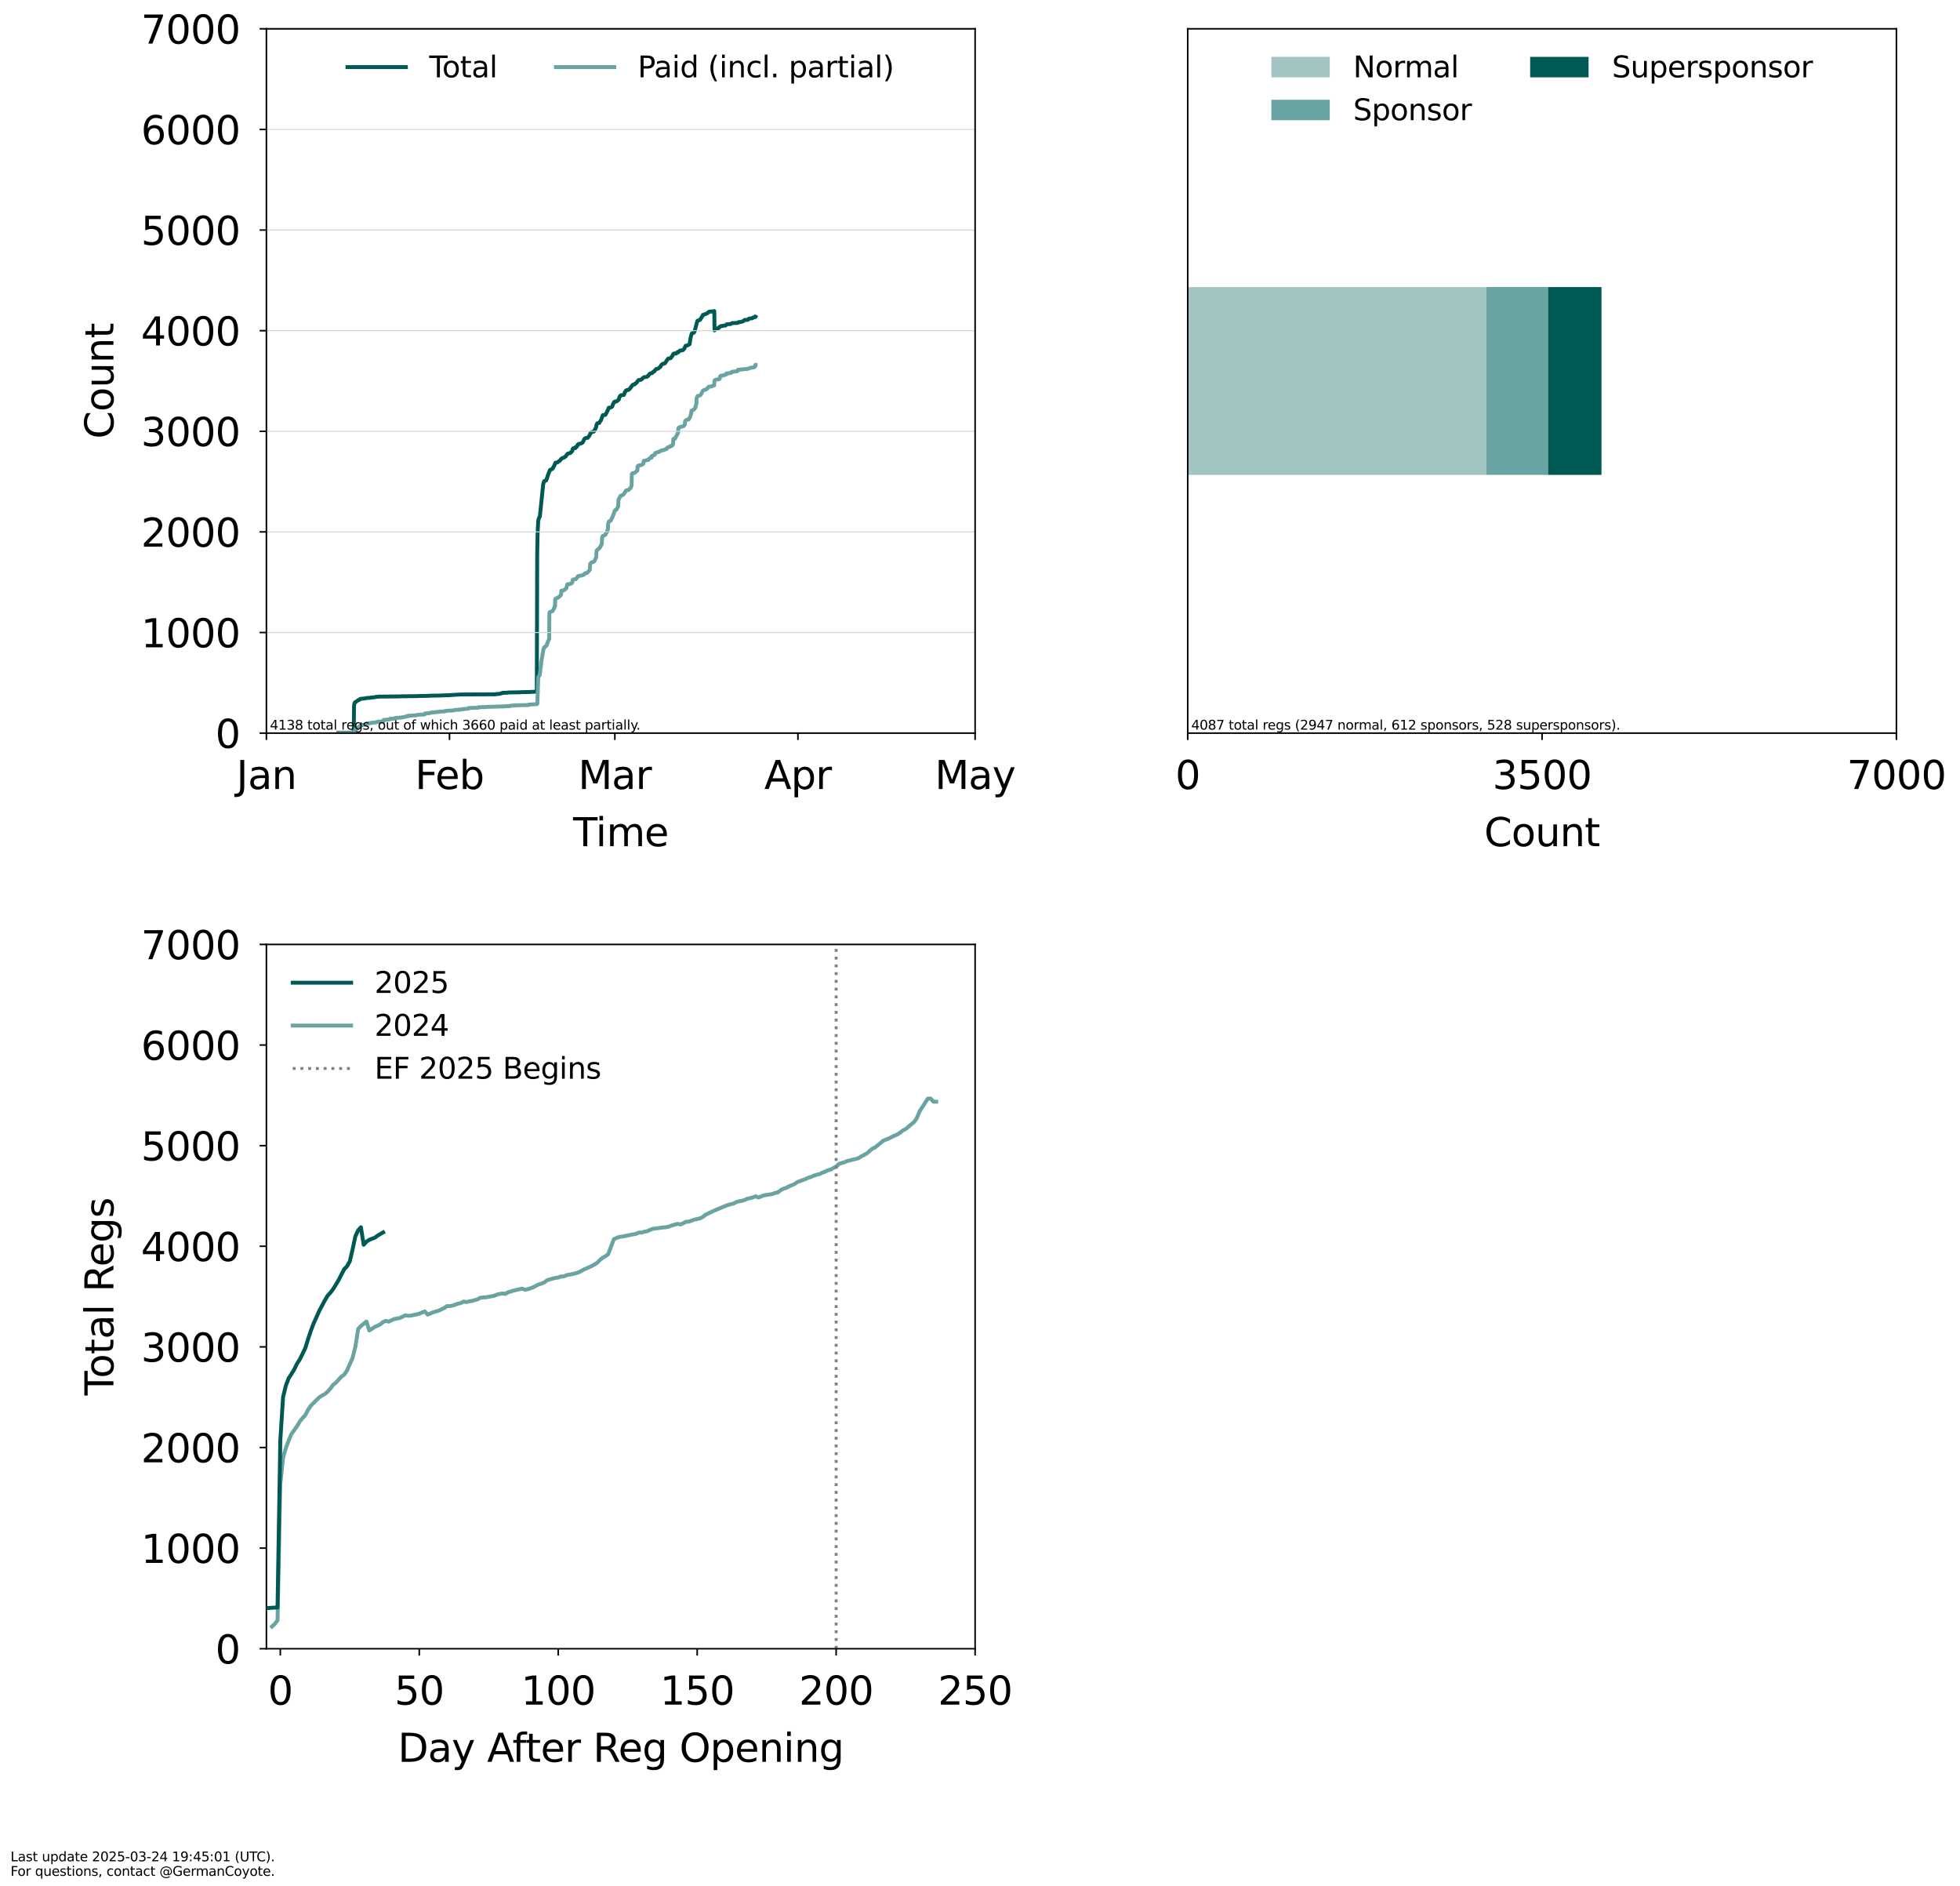 <?xml version="1.0" encoding="utf-8" standalone="no"?>
<!DOCTYPE svg PUBLIC "-//W3C//DTD SVG 1.1//EN"
  "http://www.w3.org/Graphics/SVG/1.1/DTD/svg11.dtd">
<svg xmlns:xlink="http://www.w3.org/1999/xlink" width="1006.45pt" height="968.385pt" viewBox="0 0 1006.45 968.385" xmlns="http://www.w3.org/2000/svg" version="1.1">
 <defs>
  <style type="text/css">*{stroke-linejoin: round; stroke-linecap: butt}</style>
 </defs>
 <g id="figure_1">
  <g id="patch_1">
   <path d="M 0 968.385 
L 1006.45 968.385 
L 1006.45 0 
L 0 0 
z
" style="fill: #ffffff"/>
  </g>
  <g id="axes_1">
   <g id="patch_2">
    <path d="M 136.8 376.364 
L 500.713 376.364 
L 500.713 14.798 
L 136.8 14.798 
z
" style="fill: #ffffff"/>
   </g>
   <g id="matplotlib.axis_1">
    <g id="xtick_1">
     <g id="line2d_1">
      <defs>
       <path id="m64078c6764" d="M 0 0 
L 0 3.5 
" style="stroke: #000000; stroke-width: 0.8"/>
      </defs>
      <g>
       <use xlink:href="#m64078c6764" x="136.8" y="376.364" style="stroke: #000000; stroke-width: 0.8"/>
      </g>
     </g>
     <g id="text_1">
      <!-- Jan -->
      <g transform="translate(121.384 405.061) scale(0.2 -0.2)">
       <defs>
        <path id="DejaVuSans-4a" d="M 628 4666 
L 1259 4666 
L 1259 325 
Q 1259 -519 939 -900 
Q 619 -1281 -91 -1281 
L -331 -1281 
L -331 -750 
L -134 -750 
Q 284 -750 456 -515 
Q 628 -281 628 325 
L 628 4666 
z
" transform="scale(0.016)"/>
        <path id="DejaVuSans-61" d="M 2194 1759 
Q 1497 1759 1228 1600 
Q 959 1441 959 1056 
Q 959 750 1161 570 
Q 1363 391 1709 391 
Q 2188 391 2477 730 
Q 2766 1069 2766 1631 
L 2766 1759 
L 2194 1759 
z
M 3341 1997 
L 3341 0 
L 2766 0 
L 2766 531 
Q 2569 213 2275 61 
Q 1981 -91 1556 -91 
Q 1019 -91 701 211 
Q 384 513 384 1019 
Q 384 1609 779 1909 
Q 1175 2209 1959 2209 
L 2766 2209 
L 2766 2266 
Q 2766 2663 2505 2880 
Q 2244 3097 1772 3097 
Q 1472 3097 1187 3025 
Q 903 2953 641 2809 
L 641 3341 
Q 956 3463 1253 3523 
Q 1550 3584 1831 3584 
Q 2591 3584 2966 3190 
Q 3341 2797 3341 1997 
z
" transform="scale(0.016)"/>
        <path id="DejaVuSans-6e" d="M 3513 2113 
L 3513 0 
L 2938 0 
L 2938 2094 
Q 2938 2591 2744 2837 
Q 2550 3084 2163 3084 
Q 1697 3084 1428 2787 
Q 1159 2491 1159 1978 
L 1159 0 
L 581 0 
L 581 3500 
L 1159 3500 
L 1159 2956 
Q 1366 3272 1645 3428 
Q 1925 3584 2291 3584 
Q 2894 3584 3203 3211 
Q 3513 2838 3513 2113 
z
" transform="scale(0.016)"/>
       </defs>
       <use xlink:href="#DejaVuSans-4a"/>
       <use xlink:href="#DejaVuSans-61" transform="translate(29.492 0)"/>
       <use xlink:href="#DejaVuSans-6e" transform="translate(90.771 0)"/>
      </g>
     </g>
    </g>
    <g id="xtick_2">
     <g id="line2d_2">
      <g>
       <use xlink:href="#m64078c6764" x="230.811" y="376.364" style="stroke: #000000; stroke-width: 0.8"/>
      </g>
     </g>
     <g id="text_2">
      <!-- Feb -->
      <g transform="translate(213.108 405.061) scale(0.2 -0.2)">
       <defs>
        <path id="DejaVuSans-46" d="M 628 4666 
L 3309 4666 
L 3309 4134 
L 1259 4134 
L 1259 2759 
L 3109 2759 
L 3109 2228 
L 1259 2228 
L 1259 0 
L 628 0 
L 628 4666 
z
" transform="scale(0.016)"/>
        <path id="DejaVuSans-65" d="M 3597 1894 
L 3597 1613 
L 953 1613 
Q 991 1019 1311 708 
Q 1631 397 2203 397 
Q 2534 397 2845 478 
Q 3156 559 3463 722 
L 3463 178 
Q 3153 47 2828 -22 
Q 2503 -91 2169 -91 
Q 1331 -91 842 396 
Q 353 884 353 1716 
Q 353 2575 817 3079 
Q 1281 3584 2069 3584 
Q 2775 3584 3186 3129 
Q 3597 2675 3597 1894 
z
M 3022 2063 
Q 3016 2534 2758 2815 
Q 2500 3097 2075 3097 
Q 1594 3097 1305 2825 
Q 1016 2553 972 2059 
L 3022 2063 
z
" transform="scale(0.016)"/>
        <path id="DejaVuSans-62" d="M 3116 1747 
Q 3116 2381 2855 2742 
Q 2594 3103 2138 3103 
Q 1681 3103 1420 2742 
Q 1159 2381 1159 1747 
Q 1159 1113 1420 752 
Q 1681 391 2138 391 
Q 2594 391 2855 752 
Q 3116 1113 3116 1747 
z
M 1159 2969 
Q 1341 3281 1617 3432 
Q 1894 3584 2278 3584 
Q 2916 3584 3314 3078 
Q 3713 2572 3713 1747 
Q 3713 922 3314 415 
Q 2916 -91 2278 -91 
Q 1894 -91 1617 61 
Q 1341 213 1159 525 
L 1159 0 
L 581 0 
L 581 4863 
L 1159 4863 
L 1159 2969 
z
" transform="scale(0.016)"/>
       </defs>
       <use xlink:href="#DejaVuSans-46"/>
       <use xlink:href="#DejaVuSans-65" transform="translate(52.02 0)"/>
       <use xlink:href="#DejaVuSans-62" transform="translate(113.543 0)"/>
      </g>
     </g>
    </g>
    <g id="xtick_3">
     <g id="line2d_3">
      <g>
       <use xlink:href="#m64078c6764" x="315.724" y="376.364" style="stroke: #000000; stroke-width: 0.8"/>
      </g>
     </g>
     <g id="text_3">
      <!-- Mar -->
      <g transform="translate(296.857 405.061) scale(0.2 -0.2)">
       <defs>
        <path id="DejaVuSans-4d" d="M 628 4666 
L 1569 4666 
L 2759 1491 
L 3956 4666 
L 4897 4666 
L 4897 0 
L 4281 0 
L 4281 4097 
L 3078 897 
L 2444 897 
L 1241 4097 
L 1241 0 
L 628 0 
L 628 4666 
z
" transform="scale(0.016)"/>
        <path id="DejaVuSans-72" d="M 2631 2963 
Q 2534 3019 2420 3045 
Q 2306 3072 2169 3072 
Q 1681 3072 1420 2755 
Q 1159 2438 1159 1844 
L 1159 0 
L 581 0 
L 581 3500 
L 1159 3500 
L 1159 2956 
Q 1341 3275 1631 3429 
Q 1922 3584 2338 3584 
Q 2397 3584 2469 3576 
Q 2541 3569 2628 3553 
L 2631 2963 
z
" transform="scale(0.016)"/>
       </defs>
       <use xlink:href="#DejaVuSans-4d"/>
       <use xlink:href="#DejaVuSans-61" transform="translate(86.279 0)"/>
       <use xlink:href="#DejaVuSans-72" transform="translate(147.559 0)"/>
      </g>
     </g>
    </g>
    <g id="xtick_4">
     <g id="line2d_4">
      <g>
       <use xlink:href="#m64078c6764" x="409.735" y="376.364" style="stroke: #000000; stroke-width: 0.8"/>
      </g>
     </g>
     <g id="text_4">
      <!-- Apr -->
      <g transform="translate(392.435 405.061) scale(0.2 -0.2)">
       <defs>
        <path id="DejaVuSans-41" d="M 2188 4044 
L 1331 1722 
L 3047 1722 
L 2188 4044 
z
M 1831 4666 
L 2547 4666 
L 4325 0 
L 3669 0 
L 3244 1197 
L 1141 1197 
L 716 0 
L 50 0 
L 1831 4666 
z
" transform="scale(0.016)"/>
        <path id="DejaVuSans-70" d="M 1159 525 
L 1159 -1331 
L 581 -1331 
L 581 3500 
L 1159 3500 
L 1159 2969 
Q 1341 3281 1617 3432 
Q 1894 3584 2278 3584 
Q 2916 3584 3314 3078 
Q 3713 2572 3713 1747 
Q 3713 922 3314 415 
Q 2916 -91 2278 -91 
Q 1894 -91 1617 61 
Q 1341 213 1159 525 
z
M 3116 1747 
Q 3116 2381 2855 2742 
Q 2594 3103 2138 3103 
Q 1681 3103 1420 2742 
Q 1159 2381 1159 1747 
Q 1159 1113 1420 752 
Q 1681 391 2138 391 
Q 2594 391 2855 752 
Q 3116 1113 3116 1747 
z
" transform="scale(0.016)"/>
       </defs>
       <use xlink:href="#DejaVuSans-41"/>
       <use xlink:href="#DejaVuSans-70" transform="translate(68.408 0)"/>
       <use xlink:href="#DejaVuSans-72" transform="translate(131.885 0)"/>
      </g>
     </g>
    </g>
    <g id="xtick_5">
     <g id="line2d_5">
      <g>
       <use xlink:href="#m64078c6764" x="500.713" y="376.364" style="stroke: #000000; stroke-width: 0.8"/>
      </g>
     </g>
     <g id="text_5">
      <!-- May -->
      <g transform="translate(480.038 405.061) scale(0.2 -0.2)">
       <defs>
        <path id="DejaVuSans-79" d="M 2059 -325 
Q 1816 -950 1584 -1140 
Q 1353 -1331 966 -1331 
L 506 -1331 
L 506 -850 
L 844 -850 
Q 1081 -850 1212 -737 
Q 1344 -625 1503 -206 
L 1606 56 
L 191 3500 
L 800 3500 
L 1894 763 
L 2988 3500 
L 3597 3500 
L 2059 -325 
z
" transform="scale(0.016)"/>
       </defs>
       <use xlink:href="#DejaVuSans-4d"/>
       <use xlink:href="#DejaVuSans-61" transform="translate(86.279 0)"/>
       <use xlink:href="#DejaVuSans-79" transform="translate(147.559 0)"/>
      </g>
     </g>
    </g>
    <g id="text_6">
     <!-- Time -->
     <g transform="translate(294.289 434.417) scale(0.2 -0.2)">
      <defs>
       <path id="DejaVuSans-54" d="M -19 4666 
L 3928 4666 
L 3928 4134 
L 2272 4134 
L 2272 0 
L 1638 0 
L 1638 4134 
L -19 4134 
L -19 4666 
z
" transform="scale(0.016)"/>
       <path id="DejaVuSans-69" d="M 603 3500 
L 1178 3500 
L 1178 0 
L 603 0 
L 603 3500 
z
M 603 4863 
L 1178 4863 
L 1178 4134 
L 603 4134 
L 603 4863 
z
" transform="scale(0.016)"/>
       <path id="DejaVuSans-6d" d="M 3328 2828 
Q 3544 3216 3844 3400 
Q 4144 3584 4550 3584 
Q 5097 3584 5394 3201 
Q 5691 2819 5691 2113 
L 5691 0 
L 5113 0 
L 5113 2094 
Q 5113 2597 4934 2840 
Q 4756 3084 4391 3084 
Q 3944 3084 3684 2787 
Q 3425 2491 3425 1978 
L 3425 0 
L 2847 0 
L 2847 2094 
Q 2847 2600 2669 2842 
Q 2491 3084 2119 3084 
Q 1678 3084 1418 2786 
Q 1159 2488 1159 1978 
L 1159 0 
L 581 0 
L 581 3500 
L 1159 3500 
L 1159 2956 
Q 1356 3278 1631 3431 
Q 1906 3584 2284 3584 
Q 2666 3584 2933 3390 
Q 3200 3197 3328 2828 
z
" transform="scale(0.016)"/>
      </defs>
      <use xlink:href="#DejaVuSans-54"/>
      <use xlink:href="#DejaVuSans-69" transform="translate(57.959 0)"/>
      <use xlink:href="#DejaVuSans-6d" transform="translate(85.742 0)"/>
      <use xlink:href="#DejaVuSans-65" transform="translate(183.154 0)"/>
     </g>
    </g>
   </g>
   <g id="matplotlib.axis_2">
    <g id="ytick_1">
     <g id="line2d_6">
      <defs>
       <path id="mb408dd8046" d="M 0 0 
L -3.5 0 
" style="stroke: #000000; stroke-width: 0.8"/>
      </defs>
      <g>
       <use xlink:href="#mb408dd8046" x="136.8" y="376.364" style="stroke: #000000; stroke-width: 0.8"/>
      </g>
     </g>
     <g id="text_7">
      <!-- 0 -->
      <g transform="translate(110.575 383.962) scale(0.2 -0.2)">
       <defs>
        <path id="DejaVuSans-30" d="M 2034 4250 
Q 1547 4250 1301 3770 
Q 1056 3291 1056 2328 
Q 1056 1369 1301 889 
Q 1547 409 2034 409 
Q 2525 409 2770 889 
Q 3016 1369 3016 2328 
Q 3016 3291 2770 3770 
Q 2525 4250 2034 4250 
z
M 2034 4750 
Q 2819 4750 3233 4129 
Q 3647 3509 3647 2328 
Q 3647 1150 3233 529 
Q 2819 -91 2034 -91 
Q 1250 -91 836 529 
Q 422 1150 422 2328 
Q 422 3509 836 4129 
Q 1250 4750 2034 4750 
z
" transform="scale(0.016)"/>
       </defs>
       <use xlink:href="#DejaVuSans-30"/>
      </g>
     </g>
    </g>
    <g id="ytick_2">
     <g id="line2d_7">
      <g>
       <use xlink:href="#mb408dd8046" x="136.8" y="324.711" style="stroke: #000000; stroke-width: 0.8"/>
      </g>
     </g>
     <g id="text_8">
      <!-- 1000 -->
      <g transform="translate(72.4 332.31) scale(0.2 -0.2)">
       <defs>
        <path id="DejaVuSans-31" d="M 794 531 
L 1825 531 
L 1825 4091 
L 703 3866 
L 703 4441 
L 1819 4666 
L 2450 4666 
L 2450 531 
L 3481 531 
L 3481 0 
L 794 0 
L 794 531 
z
" transform="scale(0.016)"/>
       </defs>
       <use xlink:href="#DejaVuSans-31"/>
       <use xlink:href="#DejaVuSans-30" transform="translate(63.623 0)"/>
       <use xlink:href="#DejaVuSans-30" transform="translate(127.246 0)"/>
       <use xlink:href="#DejaVuSans-30" transform="translate(190.869 0)"/>
      </g>
     </g>
    </g>
    <g id="ytick_3">
     <g id="line2d_8">
      <g>
       <use xlink:href="#mb408dd8046" x="136.8" y="273.059" style="stroke: #000000; stroke-width: 0.8"/>
      </g>
     </g>
     <g id="text_9">
      <!-- 2000 -->
      <g transform="translate(72.4 280.658) scale(0.2 -0.2)">
       <defs>
        <path id="DejaVuSans-32" d="M 1228 531 
L 3431 531 
L 3431 0 
L 469 0 
L 469 531 
Q 828 903 1448 1529 
Q 2069 2156 2228 2338 
Q 2531 2678 2651 2914 
Q 2772 3150 2772 3378 
Q 2772 3750 2511 3984 
Q 2250 4219 1831 4219 
Q 1534 4219 1204 4116 
Q 875 4013 500 3803 
L 500 4441 
Q 881 4594 1212 4672 
Q 1544 4750 1819 4750 
Q 2544 4750 2975 4387 
Q 3406 4025 3406 3419 
Q 3406 3131 3298 2873 
Q 3191 2616 2906 2266 
Q 2828 2175 2409 1742 
Q 1991 1309 1228 531 
z
" transform="scale(0.016)"/>
       </defs>
       <use xlink:href="#DejaVuSans-32"/>
       <use xlink:href="#DejaVuSans-30" transform="translate(63.623 0)"/>
       <use xlink:href="#DejaVuSans-30" transform="translate(127.246 0)"/>
       <use xlink:href="#DejaVuSans-30" transform="translate(190.869 0)"/>
      </g>
     </g>
    </g>
    <g id="ytick_4">
     <g id="line2d_9">
      <g>
       <use xlink:href="#mb408dd8046" x="136.8" y="221.407" style="stroke: #000000; stroke-width: 0.8"/>
      </g>
     </g>
     <g id="text_10">
      <!-- 3000 -->
      <g transform="translate(72.4 229.006) scale(0.2 -0.2)">
       <defs>
        <path id="DejaVuSans-33" d="M 2597 2516 
Q 3050 2419 3304 2112 
Q 3559 1806 3559 1356 
Q 3559 666 3084 287 
Q 2609 -91 1734 -91 
Q 1441 -91 1130 -33 
Q 819 25 488 141 
L 488 750 
Q 750 597 1062 519 
Q 1375 441 1716 441 
Q 2309 441 2620 675 
Q 2931 909 2931 1356 
Q 2931 1769 2642 2001 
Q 2353 2234 1838 2234 
L 1294 2234 
L 1294 2753 
L 1863 2753 
Q 2328 2753 2575 2939 
Q 2822 3125 2822 3475 
Q 2822 3834 2567 4026 
Q 2313 4219 1838 4219 
Q 1578 4219 1281 4162 
Q 984 4106 628 3988 
L 628 4550 
Q 988 4650 1302 4700 
Q 1616 4750 1894 4750 
Q 2613 4750 3031 4423 
Q 3450 4097 3450 3541 
Q 3450 3153 3228 2886 
Q 3006 2619 2597 2516 
z
" transform="scale(0.016)"/>
       </defs>
       <use xlink:href="#DejaVuSans-33"/>
       <use xlink:href="#DejaVuSans-30" transform="translate(63.623 0)"/>
       <use xlink:href="#DejaVuSans-30" transform="translate(127.246 0)"/>
       <use xlink:href="#DejaVuSans-30" transform="translate(190.869 0)"/>
      </g>
     </g>
    </g>
    <g id="ytick_5">
     <g id="line2d_10">
      <g>
       <use xlink:href="#mb408dd8046" x="136.8" y="169.755" style="stroke: #000000; stroke-width: 0.8"/>
      </g>
     </g>
     <g id="text_11">
      <!-- 4000 -->
      <g transform="translate(72.4 177.353) scale(0.2 -0.2)">
       <defs>
        <path id="DejaVuSans-34" d="M 2419 4116 
L 825 1625 
L 2419 1625 
L 2419 4116 
z
M 2253 4666 
L 3047 4666 
L 3047 1625 
L 3713 1625 
L 3713 1100 
L 3047 1100 
L 3047 0 
L 2419 0 
L 2419 1100 
L 313 1100 
L 313 1709 
L 2253 4666 
z
" transform="scale(0.016)"/>
       </defs>
       <use xlink:href="#DejaVuSans-34"/>
       <use xlink:href="#DejaVuSans-30" transform="translate(63.623 0)"/>
       <use xlink:href="#DejaVuSans-30" transform="translate(127.246 0)"/>
       <use xlink:href="#DejaVuSans-30" transform="translate(190.869 0)"/>
      </g>
     </g>
    </g>
    <g id="ytick_6">
     <g id="line2d_11">
      <g>
       <use xlink:href="#mb408dd8046" x="136.8" y="118.103" style="stroke: #000000; stroke-width: 0.8"/>
      </g>
     </g>
     <g id="text_12">
      <!-- 5000 -->
      <g transform="translate(72.4 125.701) scale(0.2 -0.2)">
       <defs>
        <path id="DejaVuSans-35" d="M 691 4666 
L 3169 4666 
L 3169 4134 
L 1269 4134 
L 1269 2991 
Q 1406 3038 1543 3061 
Q 1681 3084 1819 3084 
Q 2600 3084 3056 2656 
Q 3513 2228 3513 1497 
Q 3513 744 3044 326 
Q 2575 -91 1722 -91 
Q 1428 -91 1123 -41 
Q 819 9 494 109 
L 494 744 
Q 775 591 1075 516 
Q 1375 441 1709 441 
Q 2250 441 2565 725 
Q 2881 1009 2881 1497 
Q 2881 1984 2565 2268 
Q 2250 2553 1709 2553 
Q 1456 2553 1204 2497 
Q 953 2441 691 2322 
L 691 4666 
z
" transform="scale(0.016)"/>
       </defs>
       <use xlink:href="#DejaVuSans-35"/>
       <use xlink:href="#DejaVuSans-30" transform="translate(63.623 0)"/>
       <use xlink:href="#DejaVuSans-30" transform="translate(127.246 0)"/>
       <use xlink:href="#DejaVuSans-30" transform="translate(190.869 0)"/>
      </g>
     </g>
    </g>
    <g id="ytick_7">
     <g id="line2d_12">
      <g>
       <use xlink:href="#mb408dd8046" x="136.8" y="66.451" style="stroke: #000000; stroke-width: 0.8"/>
      </g>
     </g>
     <g id="text_13">
      <!-- 6000 -->
      <g transform="translate(72.4 74.049) scale(0.2 -0.2)">
       <defs>
        <path id="DejaVuSans-36" d="M 2113 2584 
Q 1688 2584 1439 2293 
Q 1191 2003 1191 1497 
Q 1191 994 1439 701 
Q 1688 409 2113 409 
Q 2538 409 2786 701 
Q 3034 994 3034 1497 
Q 3034 2003 2786 2293 
Q 2538 2584 2113 2584 
z
M 3366 4563 
L 3366 3988 
Q 3128 4100 2886 4159 
Q 2644 4219 2406 4219 
Q 1781 4219 1451 3797 
Q 1122 3375 1075 2522 
Q 1259 2794 1537 2939 
Q 1816 3084 2150 3084 
Q 2853 3084 3261 2657 
Q 3669 2231 3669 1497 
Q 3669 778 3244 343 
Q 2819 -91 2113 -91 
Q 1303 -91 875 529 
Q 447 1150 447 2328 
Q 447 3434 972 4092 
Q 1497 4750 2381 4750 
Q 2619 4750 2861 4703 
Q 3103 4656 3366 4563 
z
" transform="scale(0.016)"/>
       </defs>
       <use xlink:href="#DejaVuSans-36"/>
       <use xlink:href="#DejaVuSans-30" transform="translate(63.623 0)"/>
       <use xlink:href="#DejaVuSans-30" transform="translate(127.246 0)"/>
       <use xlink:href="#DejaVuSans-30" transform="translate(190.869 0)"/>
      </g>
     </g>
    </g>
    <g id="ytick_8">
     <g id="line2d_13">
      <g>
       <use xlink:href="#mb408dd8046" x="136.8" y="14.798" style="stroke: #000000; stroke-width: 0.8"/>
      </g>
     </g>
     <g id="text_14">
      <!-- 7000 -->
      <g transform="translate(72.4 22.397) scale(0.2 -0.2)">
       <defs>
        <path id="DejaVuSans-37" d="M 525 4666 
L 3525 4666 
L 3525 4397 
L 1831 0 
L 1172 0 
L 2766 4134 
L 525 4134 
L 525 4666 
z
" transform="scale(0.016)"/>
       </defs>
       <use xlink:href="#DejaVuSans-37"/>
       <use xlink:href="#DejaVuSans-30" transform="translate(63.623 0)"/>
       <use xlink:href="#DejaVuSans-30" transform="translate(127.246 0)"/>
       <use xlink:href="#DejaVuSans-30" transform="translate(190.869 0)"/>
      </g>
     </g>
    </g>
    <g id="text_15">
     <!-- Count -->
     <g transform="translate(58.241 225.278) rotate(-90) scale(0.2 -0.2)">
      <defs>
       <path id="DejaVuSans-43" d="M 4122 4306 
L 4122 3641 
Q 3803 3938 3442 4084 
Q 3081 4231 2675 4231 
Q 1875 4231 1450 3742 
Q 1025 3253 1025 2328 
Q 1025 1406 1450 917 
Q 1875 428 2675 428 
Q 3081 428 3442 575 
Q 3803 722 4122 1019 
L 4122 359 
Q 3791 134 3420 21 
Q 3050 -91 2638 -91 
Q 1578 -91 968 557 
Q 359 1206 359 2328 
Q 359 3453 968 4101 
Q 1578 4750 2638 4750 
Q 3056 4750 3426 4639 
Q 3797 4528 4122 4306 
z
" transform="scale(0.016)"/>
       <path id="DejaVuSans-6f" d="M 1959 3097 
Q 1497 3097 1228 2736 
Q 959 2375 959 1747 
Q 959 1119 1226 758 
Q 1494 397 1959 397 
Q 2419 397 2687 759 
Q 2956 1122 2956 1747 
Q 2956 2369 2687 2733 
Q 2419 3097 1959 3097 
z
M 1959 3584 
Q 2709 3584 3137 3096 
Q 3566 2609 3566 1747 
Q 3566 888 3137 398 
Q 2709 -91 1959 -91 
Q 1206 -91 779 398 
Q 353 888 353 1747 
Q 353 2609 779 3096 
Q 1206 3584 1959 3584 
z
" transform="scale(0.016)"/>
       <path id="DejaVuSans-75" d="M 544 1381 
L 544 3500 
L 1119 3500 
L 1119 1403 
Q 1119 906 1312 657 
Q 1506 409 1894 409 
Q 2359 409 2629 706 
Q 2900 1003 2900 1516 
L 2900 3500 
L 3475 3500 
L 3475 0 
L 2900 0 
L 2900 538 
Q 2691 219 2414 64 
Q 2138 -91 1772 -91 
Q 1169 -91 856 284 
Q 544 659 544 1381 
z
M 1991 3584 
L 1991 3584 
z
" transform="scale(0.016)"/>
       <path id="DejaVuSans-74" d="M 1172 4494 
L 1172 3500 
L 2356 3500 
L 2356 3053 
L 1172 3053 
L 1172 1153 
Q 1172 725 1289 603 
Q 1406 481 1766 481 
L 2356 481 
L 2356 0 
L 1766 0 
Q 1100 0 847 248 
Q 594 497 594 1153 
L 594 3053 
L 172 3053 
L 172 3500 
L 594 3500 
L 594 4494 
L 1172 4494 
z
" transform="scale(0.016)"/>
      </defs>
      <use xlink:href="#DejaVuSans-43"/>
      <use xlink:href="#DejaVuSans-6f" transform="translate(69.824 0)"/>
      <use xlink:href="#DejaVuSans-75" transform="translate(131.006 0)"/>
      <use xlink:href="#DejaVuSans-6e" transform="translate(194.385 0)"/>
      <use xlink:href="#DejaVuSans-74" transform="translate(257.764 0)"/>
     </g>
    </g>
   </g>
   <g id="line2d_14">
    <path d="M 173.725 376.157 
L 181.629 376.157 
L 181.66 375.589 
L 181.8 362.263 
L 182.039 361.023 
L 182.262 360.61 
L 182.362 360.455 
L 182.921 360.197 
L 184.027 359.37 
L 184.493 359.267 
L 184.945 358.802 
L 185.954 358.699 
L 186.164 358.647 
L 187.441 358.544 
L 187.565 358.492 
L 188.023 358.389 
L 188.159 358.337 
L 190.092 358.234 
L 190.324 358.079 
L 192.416 357.975 
L 192.711 357.769 
L 194.087 357.666 
L 194.225 357.614 
L 205.722 357.511 
L 205.893 357.459 
L 214.842 357.356 
L 214.958 357.304 
L 220.452 357.201 
L 220.671 357.149 
L 227.041 357.046 
L 227.241 356.994 
L 230.779 356.891 
L 231.079 356.839 
L 233.103 356.736 
L 233.275 356.684 
L 235.865 356.581 
L 236.086 356.529 
L 254.482 356.426 
L 254.64 356.323 
L 256.336 356.219 
L 256.557 356.168 
L 256.915 356.064 
L 257.045 356.013 
L 257.694 355.909 
L 257.854 355.703 
L 260.758 355.599 
L 260.889 355.496 
L 267.078 355.393 
L 267.171 355.341 
L 272.478 355.238 
L 272.681 355.186 
L 275.468 355.083 
L 275.637 354.98 
L 275.678 346.302 
L 275.846 284.371 
L 276.053 274.041 
L 276.268 269.444 
L 276.382 267.326 
L 276.685 266.086 
L 276.777 265.983 
L 277.027 265.415 
L 277.153 265.311 
L 277.279 264.537 
L 278.922 248.628 
L 279.412 247.027 
L 280.217 246.717 
L 280.367 246.665 
L 280.452 246.613 
L 280.967 245.27 
L 281.285 244.082 
L 282.439 241.242 
L 283.326 240.88 
L 283.479 240.828 
L 283.646 240.57 
L 283.758 240.467 
L 283.91 240.363 
L 284.085 240.054 
L 284.229 239.64 
L 284.516 239.227 
L 284.832 238.452 
L 284.861 238.452 
L 285.24 237.523 
L 286.124 237.419 
L 286.493 237.213 
L 286.632 237.161 
L 286.834 236.954 
L 286.942 236.851 
L 287.641 236.335 
L 287.893 235.87 
L 288.057 235.766 
L 288.504 235.302 
L 289.663 234.888 
L 290.168 234.475 
L 290.421 234.372 
L 290.635 234.062 
L 290.673 234.062 
L 290.834 233.7 
L 291.432 232.977 
L 292.19 232.719 
L 292.578 232.616 
L 292.695 232.512 
L 292.948 232.512 
L 293.179 232.202 
L 293.358 232.099 
L 293.808 231.479 
L 293.866 231.479 
L 293.99 230.705 
L 294.163 230.446 
L 294.338 230.136 
L 295.475 230.033 
L 295.633 229.723 
L 295.762 229.362 
L 296.265 229.258 
L 296.739 228.174 
L 296.96 228.122 
L 297.118 227.915 
L 297.609 227.864 
L 298.219 227.657 
L 298.602 227.554 
L 298.854 227.347 
L 299.07 227.295 
L 299.392 226.727 
L 299.521 226.469 
L 299.613 226.366 
L 299.931 225.591 
L 300.024 225.539 
L 300.255 225.126 
L 300.438 225.023 
L 300.64 224.868 
L 301.795 224.765 
L 302.393 223.99 
L 302.603 223.68 
L 302.924 223.112 
L 303.056 222.75 
L 303.264 222.337 
L 303.482 222.13 
L 303.671 221.872 
L 304.986 221.51 
L 305.139 221.149 
L 305.304 220.942 
L 306.089 219.393 
L 306.342 217.998 
L 306.702 217.327 
L 307.108 217.223 
L 307.721 217.12 
L 307.858 216.758 
L 308.172 216.294 
L 308.62 215.674 
L 309.469 213.298 
L 309.627 213.091 
L 310.817 212.988 
L 311.49 211.851 
L 311.572 211.748 
L 311.786 211.077 
L 311.954 210.87 
L 312.105 210.663 
L 312.248 210.199 
L 312.281 210.199 
L 312.582 209.321 
L 313.418 209.217 
L 313.631 209.166 
L 313.889 209.062 
L 314.154 208.856 
L 314.236 208.752 
L 314.384 208.701 
L 314.603 207.978 
L 314.854 207.254 
L 315.187 206.893 
L 315.359 206.376 
L 315.534 206.325 
L 315.674 206.17 
L 316.608 206.066 
L 317.177 205.602 
L 317.35 205.498 
L 317.619 205.137 
L 317.762 205.085 
L 317.946 204.155 
L 317.969 204.155 
L 318.127 203.845 
L 318.428 203.277 
L 318.63 203.071 
L 318.839 202.967 
L 319.281 202.864 
L 320.298 202.761 
L 320.528 202.399 
L 320.845 201.314 
L 320.905 201.314 
L 321.105 201.056 
L 321.157 201.056 
L 321.379 200.54 
L 321.631 200.436 
L 321.758 200.281 
L 322.068 200.23 
L 322.731 200.178 
L 322.908 199.971 
L 323.253 199.713 
L 323.274 199.713 
L 323.425 199.507 
L 323.702 199.197 
L 323.885 198.887 
L 323.999 198.835 
L 324.135 198.525 
L 324.9 197.544 
L 325.308 197.441 
L 325.854 197.337 
L 326.103 196.976 
L 326.214 196.872 
L 326.367 196.821 
L 326.593 196.717 
L 326.952 196.304 
L 327.065 196.201 
L 327.291 195.891 
L 327.444 195.633 
L 327.932 195.116 
L 328.886 195.013 
L 329.136 194.91 
L 329.4 194.806 
L 329.687 194.496 
L 329.767 194.393 
L 330.15 194.083 
L 330.258 194.031 
L 330.476 193.773 
L 330.729 193.618 
L 331.982 193.515 
L 332.122 193.412 
L 332.372 193.36 
L 332.624 192.998 
L 332.88 192.947 
L 333.383 192.12 
L 333.849 191.759 
L 333.998 191.707 
L 334.404 191.604 
L 334.899 191.501 
L 335.13 191.139 
L 335.312 191.036 
L 335.752 190.674 
L 336.046 190.622 
L 336.32 190.106 
L 337.014 189.383 
L 337.932 189.279 
L 338.216 188.97 
L 338.439 188.866 
L 338.664 188.608 
L 338.721 188.608 
L 338.893 188.401 
L 339.1 188.35 
L 339.416 187.627 
L 339.482 187.575 
L 339.701 187.265 
L 339.858 187.162 
L 340.343 186.749 
L 341.217 186.645 
L 341.47 186.439 
L 341.824 185.974 
L 342.009 185.561 
L 342.101 185.457 
L 342.986 184.218 
L 343.084 184.114 
L 343.618 184.011 
L 343.796 183.959 
L 344.376 183.856 
L 345.008 183.03 
L 345.056 183.03 
L 345.229 182.72 
L 345.639 181.893 
L 345.766 181.687 
L 346.018 181.532 
L 346.44 181.428 
L 346.7 181.532 
L 346.832 181.583 
L 347.082 181.532 
L 347.264 181.428 
L 347.414 181.325 
L 347.791 180.809 
L 348.225 180.705 
L 348.277 180.602 
L 348.298 180.86 
L 348.346 180.757 
L 348.451 180.55 
L 348.548 180.499 
L 348.798 180.292 
L 349.051 180.034 
L 349.691 179.93 
L 349.865 179.879 
L 350.629 179.775 
L 351.486 178.846 
L 351.705 178.174 
L 351.863 177.916 
L 351.957 177.761 
L 352.084 177.503 
L 352.508 177.399 
L 353.098 177.296 
L 353.27 177.193 
L 353.579 176.986 
L 353.754 176.883 
L 354.108 176.676 
L 354.561 173.629 
L 354.585 173.629 
L 354.895 172.338 
L 355.225 171.201 
L 355.538 170.995 
L 356.13 170.891 
L 356.585 170.323 
L 356.78 169.703 
L 357.643 166.449 
L 357.896 165.468 
L 358.149 164.693 
L 358.907 164.435 
L 359.259 164.331 
L 359.573 164.022 
L 359.855 163.557 
L 360.044 163.195 
L 360.218 163.092 
L 360.473 162.524 
L 360.765 162.214 
L 360.96 161.646 
L 361.181 161.594 
L 362.244 161.232 
L 362.605 161.129 
L 362.951 160.871 
L 363.161 160.767 
L 363.363 160.664 
L 363.414 160.664 
L 363.59 160.406 
L 363.751 160.303 
L 364.175 159.993 
L 365.792 159.889 
L 366.114 159.838 
L 366.608 159.734 
L 366.741 159.683 
L 366.791 159.941 
L 366.914 169.6 
L 366.994 169.135 
L 367.167 168.98 
L 367.888 168.877 
L 368.06 168.619 
L 368.824 168.515 
L 369.05 168.309 
L 369.147 168.309 
L 369.272 167.947 
L 369.451 167.895 
L 369.682 167.844 
L 369.9 167.534 
L 370.121 167.431 
L 370.279 167.379 
L 371.29 167.276 
L 371.548 167.172 
L 372.558 167.121 
L 372.933 166.604 
L 373.154 166.501 
L 373.312 166.449 
L 375.129 166.346 
L 375.445 166.191 
L 375.641 166.088 
L 375.889 165.881 
L 378.548 165.778 
L 378.74 165.726 
L 378.872 165.726 
L 379.044 165.468 
L 379.251 165.365 
L 380.739 165.261 
L 380.95 165.106 
L 381.178 165.003 
L 381.655 164.9 
L 381.877 164.641 
L 381.936 164.59 
L 382.066 164.435 
L 382.283 164.331 
L 382.414 164.28 
L 383.984 164.177 
L 384.265 163.97 
L 384.432 163.763 
L 384.816 163.505 
L 386.201 163.402 
L 386.811 162.989 
L 387.116 162.885 
L 387.369 162.834 
L 387.921 162.73 
L 387.97 162.627 
L 387.97 162.627 
" clip-path="url(#p2b17ecc66c)" style="fill: none; stroke: #005953; stroke-width: 2; stroke-linecap: square"/>
   </g>
   <g id="line2d_15">
    <path d="M 173.725 376.312 
L 181.841 376.312 
L 181.912 375.847 
L 182.131 374.556 
L 182.362 374.401 
L 183.016 374.349 
L 183.321 373.988 
L 183.832 373.523 
L 184.155 373.471 
L 184.328 373.161 
L 185.29 372.283 
L 186.353 372.231 
L 186.515 372.128 
L 187.944 372.025 
L 188.07 371.405 
L 189.975 371.302 
L 190.221 371.147 
L 191.137 371.043 
L 191.334 370.992 
L 192.872 370.889 
L 193.156 370.734 
L 193.853 370.63 
L 194.043 370.475 
L 196.863 370.372 
L 196.949 369.597 
L 198.842 369.494 
L 198.996 369.391 
L 200.179 369.287 
L 200.432 368.926 
L 202.928 368.874 
L 203.029 368.564 
L 204.976 368.461 
L 205.062 368.409 
L 206.244 368.358 
L 206.356 368.254 
L 207.121 368.151 
L 207.277 368.099 
L 207.94 367.996 
L 208.093 367.893 
L 209.204 367.789 
L 209.332 367.479 
L 211.122 367.428 
L 211.32 367.325 
L 213.644 367.221 
L 213.879 367.066 
L 214.637 366.963 
L 214.864 366.911 
L 217.769 366.808 
L 217.943 366.705 
L 218.112 366.705 
L 218.234 366.24 
L 220.452 366.137 
L 220.705 366.033 
L 221.083 365.93 
L 221.263 365.878 
L 221.682 365.775 
L 221.97 365.723 
L 223.577 365.62 
L 223.754 365.568 
L 225.378 365.465 
L 225.525 365.31 
L 228.037 365.207 
L 228.347 365.155 
L 228.469 365.155 
L 228.61 365 
L 229.547 364.897 
L 229.75 364.845 
L 232.71 364.742 
L 232.848 364.639 
L 233.433 364.587 
L 233.559 364.432 
L 236.308 364.329 
L 236.5 364.174 
L 237.476 364.174 
L 237.603 364.019 
L 239.532 363.915 
L 239.715 363.864 
L 240.509 363.812 
L 240.635 363.451 
L 245.068 363.347 
L 245.184 363.296 
L 245.723 363.296 
L 245.863 363.037 
L 249.655 362.986 
L 249.786 362.882 
L 254.788 362.779 
L 254.948 362.727 
L 259.498 362.624 
L 259.649 362.521 
L 261.737 362.521 
L 261.864 362.314 
L 263.725 362.211 
L 263.887 362.159 
L 266.823 362.056 
L 267.009 362.004 
L 271.315 361.953 
L 271.431 361.746 
L 273.015 361.643 
L 273.236 361.591 
L 275.742 361.488 
L 275.892 361.23 
L 275.923 361.23 
L 276.382 347.8 
L 276.685 347.077 
L 277.129 346.664 
L 277.69 342.48 
L 278.006 339.432 
L 279.048 333.337 
L 279.412 332.356 
L 279.811 332.046 
L 279.933 332.046 
L 280.059 331.891 
L 280.291 331.788 
L 280.544 331.478 
L 280.598 331.426 
L 281.244 329.722 
L 281.481 329.05 
L 281.989 328.069 
L 282.113 314.588 
L 282.337 314.174 
L 282.628 314.123 
L 282.844 313.968 
L 283.397 313.865 
L 283.698 313.71 
L 283.802 313.606 
L 284.137 313.038 
L 284.196 313.038 
L 284.387 312.47 
L 284.516 312.315 
L 284.808 311.437 
L 284.91 311.385 
L 284.987 311.179 
L 285.117 307.511 
L 285.24 307.408 
L 285.661 307.098 
L 286.002 307.046 
L 286.43 306.943 
L 287.693 305.858 
L 287.927 305.497 
L 288.02 305.445 
L 288.125 305.239 
L 288.235 303.276 
L 288.799 303.173 
L 289.033 303.121 
L 289.547 303.018 
L 289.867 302.759 
L 290.063 302.708 
L 290.528 302.243 
L 290.635 302.139 
L 290.834 301.933 
L 291.271 300.073 
L 291.432 299.918 
L 292.6 299.815 
L 292.794 299.763 
L 292.948 299.66 
L 293.095 299.557 
L 293.455 299.454 
L 293.866 299.092 
L 293.99 297.801 
L 294.122 297.697 
L 294.468 297.439 
L 295.633 297.336 
L 295.854 296.974 
L 295.98 296.923 
L 296.265 296.613 
L 296.359 296.561 
L 296.7 295.89 
L 296.938 295.786 
L 297.078 295.735 
L 297.609 295.631 
L 298.132 295.476 
L 298.918 295.373 
L 299.154 295.27 
L 299.353 295.166 
L 299.497 295.063 
L 299.777 295.011 
L 300.071 294.598 
L 300.231 294.598 
L 300.366 294.34 
L 300.64 294.237 
L 301.256 294.185 
L 301.409 294.082 
L 301.596 293.978 
L 301.843 293.72 
L 302.022 293.462 
L 302.196 293.359 
L 302.856 292.532 
L 303.029 289.485 
L 303.106 289.433 
L 303.311 289.226 
L 303.671 288.762 
L 304.986 288.348 
L 305.139 288.038 
L 305.229 288.038 
L 306.089 286.179 
L 306.183 285.714 
L 306.3 282.925 
L 306.468 282.615 
L 306.702 282.202 
L 307.002 282.047 
L 307.258 281.943 
L 308.019 281.169 
L 308.111 280.91 
L 308.922 279.464 
L 309.037 278.948 
L 309.171 275.952 
L 309.295 275.642 
L 309.589 275.125 
L 309.735 275.125 
L 310.141 274.919 
L 310.357 274.815 
L 310.506 274.712 
L 310.817 274.609 
L 311.204 273.627 
L 311.617 273.318 
L 311.954 272.078 
L 312.154 271.82 
L 312.281 268.824 
L 312.582 267.946 
L 312.768 267.636 
L 313.218 267.429 
L 313.418 267.378 
L 313.631 267.274 
L 314.384 265.621 
L 314.476 265.57 
L 314.603 265.105 
L 314.854 264.485 
L 315.14 263.814 
L 315.359 263.142 
L 315.696 262.109 
L 316.008 261.799 
L 316.503 261.696 
L 316.658 261.438 
L 316.682 261.438 
L 316.834 261.024 
L 316.861 261.024 
L 317.156 260.456 
L 317.266 260.353 
L 317.435 259.991 
L 317.55 256.789 
L 318.22 255.239 
L 318.346 255.188 
L 318.683 254.465 
L 319.281 254.361 
L 319.588 254.155 
L 319.894 254.051 
L 320.528 253.38 
L 320.747 253.07 
L 321.379 251.882 
L 321.536 251.779 
L 321.758 251.675 
L 322.516 251.624 
L 322.692 251.52 
L 322.825 251.417 
L 323.832 250.487 
L 324.319 249.299 
L 324.445 243.256 
L 324.9 242.894 
L 325.723 242.791 
L 325.938 242.688 
L 326.054 242.636 
L 327.065 241.706 
L 327.268 241.655 
L 327.291 241.551 
L 327.41 239.33 
L 327.617 239.227 
L 327.781 239.124 
L 327.823 239.124 
L 327.932 238.969 
L 328.756 238.866 
L 329.136 238.762 
L 329.339 238.711 
L 329.626 238.607 
L 330.4 237.987 
L 330.523 236.645 
L 330.777 236.541 
L 330.855 236.49 
L 331.669 236.386 
L 332.008 236.231 
L 332.928 236.128 
L 333.183 235.663 
L 333.303 235.611 
L 333.509 235.302 
L 333.888 235.043 
L 334.197 234.992 
L 334.508 234.992 
L 334.615 234.165 
L 334.899 234.062 
L 335.078 234.01 
L 335.381 233.907 
L 335.552 233.752 
L 335.752 233.649 
L 335.96 233.545 
L 336.271 233.39 
L 336.415 232.616 
L 336.643 232.512 
L 336.921 232.409 
L 337.166 232.254 
L 337.932 232.151 
L 338.058 232.047 
L 338.489 231.944 
L 339.392 231.376 
L 339.606 231.273 
L 339.827 231.169 
L 340.803 231.066 
L 340.964 231.014 
L 341.217 230.911 
L 341.377 230.756 
L 341.615 230.705 
L 341.756 230.601 
L 342.275 230.498 
L 342.641 229.826 
L 342.894 229.723 
L 343.084 229.568 
L 343.744 229.465 
L 343.976 229.362 
L 344.123 229.052 
L 344.341 228.948 
L 345.056 228.845 
L 345.396 228.432 
L 345.465 228.329 
L 345.607 227.915 
L 345.745 225.436 
L 345.939 225.229 
L 346.581 225.229 
L 346.777 224.919 
L 347.145 224.041 
L 347.332 223.731 
L 347.596 223.318 
L 347.837 222.905 
L 348.153 222.027 
L 348.225 222.027 
L 348.346 220.013 
L 348.548 219.548 
L 348.891 219.444 
L 349.051 219.238 
L 349.472 219.134 
L 349.691 219.083 
L 350.315 218.979 
L 350.475 218.876 
L 350.995 218.773 
L 351.256 218.463 
L 351.38 218.411 
L 351.628 217.998 
L 351.673 217.895 
L 351.791 216.242 
L 351.991 215.984 
L 352.609 215.519 
L 353.052 215.415 
L 353.213 215.312 
L 353.662 215.312 
L 354.158 214.486 
L 354.337 213.918 
L 354.411 213.866 
L 354.611 213.246 
L 354.847 212.471 
L 354.895 212.368 
L 355.077 210.87 
L 355.225 210.767 
L 355.929 210.509 
L 356.13 210.405 
L 356.919 209.579 
L 357.597 207.254 
L 357.692 204.465 
L 357.896 203.949 
L 358.258 203.277 
L 358.664 203.174 
L 359.29 203.071 
L 359.541 202.916 
L 359.665 202.812 
L 360.044 202.347 
L 360.423 201.573 
L 360.527 201.314 
L 360.765 200.85 
L 361.181 200.333 
L 361.297 200.333 
L 361.679 200.178 
L 362.192 200.126 
L 362.365 200.023 
L 362.571 199.92 
L 362.698 199.868 
L 362.929 199.662 
L 362.984 199.662 
L 363.161 199.352 
L 363.363 199.352 
L 363.616 198.887 
L 364.052 198.474 
L 365.344 198.422 
L 365.478 198.267 
L 365.73 198.164 
L 366.144 197.957 
L 366.717 197.854 
L 366.836 195.736 
L 366.909 195.633 
L 367.042 195.168 
L 367.208 195.065 
L 367.357 194.961 
L 368.559 194.755 
L 369.192 194.651 
L 369.525 194.445 
L 369.574 194.445 
L 369.749 193.205 
L 369.9 193.102 
L 370.073 192.895 
L 371.093 192.792 
L 371.548 192.585 
L 372.353 192.482 
L 372.536 192.379 
L 372.759 192.275 
L 372.806 192.224 
L 372.964 191.759 
L 374.039 191.655 
L 374.192 191.604 
L 374.89 191.501 
L 375.183 191.449 
L 375.386 191.346 
L 375.641 191.242 
L 375.815 190.881 
L 376.844 190.777 
L 377.008 190.726 
L 378.335 190.622 
L 378.548 190.467 
L 378.779 190.364 
L 378.872 190.313 
L 378.998 189.796 
L 380.346 189.744 
L 380.487 189.641 
L 382.112 189.538 
L 382.248 189.486 
L 383.879 189.383 
L 384.071 189.228 
L 384.531 189.176 
L 384.669 189.073 
L 384.937 188.97 
L 385.098 188.918 
L 385.557 188.815 
L 387.26 188.505 
L 387.369 188.401 
L 387.577 188.246 
L 387.608 188.246 
L 387.945 187.317 
L 387.97 187.317 
L 387.97 187.317 
" clip-path="url(#p2b17ecc66c)" style="fill: none; stroke: #69a3a2; stroke-width: 2; stroke-linecap: square"/>
   </g>
   <g id="LineCollection_1">
    <path d="M 136.8 376.364 
L 964.702 376.364 
" clip-path="url(#p2b17ecc66c)" style="fill: none; stroke: #d3d3d3; stroke-width: 0.5"/>
    <path d="M 136.8 324.711 
L 964.702 324.711 
" clip-path="url(#p2b17ecc66c)" style="fill: none; stroke: #d3d3d3; stroke-width: 0.5"/>
    <path d="M 136.8 273.059 
L 964.702 273.059 
" clip-path="url(#p2b17ecc66c)" style="fill: none; stroke: #d3d3d3; stroke-width: 0.5"/>
    <path d="M 136.8 221.407 
L 964.702 221.407 
" clip-path="url(#p2b17ecc66c)" style="fill: none; stroke: #d3d3d3; stroke-width: 0.5"/>
    <path d="M 136.8 169.755 
L 964.702 169.755 
" clip-path="url(#p2b17ecc66c)" style="fill: none; stroke: #d3d3d3; stroke-width: 0.5"/>
    <path d="M 136.8 118.103 
L 964.702 118.103 
" clip-path="url(#p2b17ecc66c)" style="fill: none; stroke: #d3d3d3; stroke-width: 0.5"/>
    <path d="M 136.8 66.451 
L 964.702 66.451 
" clip-path="url(#p2b17ecc66c)" style="fill: none; stroke: #d3d3d3; stroke-width: 0.5"/>
    <path d="M 136.8 14.798 
L 964.702 14.798 
" clip-path="url(#p2b17ecc66c)" style="fill: none; stroke: #d3d3d3; stroke-width: 0.5"/>
    <path clip-path="url(#p2b17ecc66c)" style="fill: none; stroke: #d3d3d3; stroke-width: 0.5"/>
    <path clip-path="url(#p2b17ecc66c)" style="fill: none; stroke: #d3d3d3; stroke-width: 0.5"/>
    <path clip-path="url(#p2b17ecc66c)" style="fill: none; stroke: #d3d3d3; stroke-width: 0.5"/>
    <path clip-path="url(#p2b17ecc66c)" style="fill: none; stroke: #d3d3d3; stroke-width: 0.5"/>
    <path clip-path="url(#p2b17ecc66c)" style="fill: none; stroke: #d3d3d3; stroke-width: 0.5"/>
    <path clip-path="url(#p2b17ecc66c)" style="fill: none; stroke: #d3d3d3; stroke-width: 0.5"/>
    <path clip-path="url(#p2b17ecc66c)" style="fill: none; stroke: #d3d3d3; stroke-width: 0.5"/>
    <path clip-path="url(#p2b17ecc66c)" style="fill: none; stroke: #d3d3d3; stroke-width: 0.5"/>
    <path clip-path="url(#p2b17ecc66c)" style="fill: none; stroke: #d3d3d3; stroke-width: 0.5"/>
    <path clip-path="url(#p2b17ecc66c)" style="fill: none; stroke: #d3d3d3; stroke-width: 0.5"/>
    <path clip-path="url(#p2b17ecc66c)" style="fill: none; stroke: #d3d3d3; stroke-width: 0.5"/>
    <path clip-path="url(#p2b17ecc66c)" style="fill: none; stroke: #d3d3d3; stroke-width: 0.5"/>
    <path clip-path="url(#p2b17ecc66c)" style="fill: none; stroke: #d3d3d3; stroke-width: 0.5"/>
    <path clip-path="url(#p2b17ecc66c)" style="fill: none; stroke: #d3d3d3; stroke-width: 0.5"/>
    <path clip-path="url(#p2b17ecc66c)" style="fill: none; stroke: #d3d3d3; stroke-width: 0.5"/>
    <path clip-path="url(#p2b17ecc66c)" style="fill: none; stroke: #d3d3d3; stroke-width: 0.5"/>
    <path clip-path="url(#p2b17ecc66c)" style="fill: none; stroke: #d3d3d3; stroke-width: 0.5"/>
    <path clip-path="url(#p2b17ecc66c)" style="fill: none; stroke: #d3d3d3; stroke-width: 0.5"/>
    <path clip-path="url(#p2b17ecc66c)" style="fill: none; stroke: #d3d3d3; stroke-width: 0.5"/>
    <path clip-path="url(#p2b17ecc66c)" style="fill: none; stroke: #d3d3d3; stroke-width: 0.5"/>
    <path clip-path="url(#p2b17ecc66c)" style="fill: none; stroke: #d3d3d3; stroke-width: 0.5"/>
    <path clip-path="url(#p2b17ecc66c)" style="fill: none; stroke: #d3d3d3; stroke-width: 0.5"/>
    <path clip-path="url(#p2b17ecc66c)" style="fill: none; stroke: #d3d3d3; stroke-width: 0.5"/>
    <path clip-path="url(#p2b17ecc66c)" style="fill: none; stroke: #d3d3d3; stroke-width: 0.5"/>
    <path clip-path="url(#p2b17ecc66c)" style="fill: none; stroke: #d3d3d3; stroke-width: 0.5"/>
    <path clip-path="url(#p2b17ecc66c)" style="fill: none; stroke: #d3d3d3; stroke-width: 0.5"/>
    <path clip-path="url(#p2b17ecc66c)" style="fill: none; stroke: #d3d3d3; stroke-width: 0.5"/>
    <path clip-path="url(#p2b17ecc66c)" style="fill: none; stroke: #d3d3d3; stroke-width: 0.5"/>
    <path clip-path="url(#p2b17ecc66c)" style="fill: none; stroke: #d3d3d3; stroke-width: 0.5"/>
    <path clip-path="url(#p2b17ecc66c)" style="fill: none; stroke: #d3d3d3; stroke-width: 0.5"/>
    <path clip-path="url(#p2b17ecc66c)" style="fill: none; stroke: #d3d3d3; stroke-width: 0.5"/>
    <path clip-path="url(#p2b17ecc66c)" style="fill: none; stroke: #d3d3d3; stroke-width: 0.5"/>
    <path clip-path="url(#p2b17ecc66c)" style="fill: none; stroke: #d3d3d3; stroke-width: 0.5"/>
    <path clip-path="url(#p2b17ecc66c)" style="fill: none; stroke: #d3d3d3; stroke-width: 0.5"/>
    <path clip-path="url(#p2b17ecc66c)" style="fill: none; stroke: #d3d3d3; stroke-width: 0.5"/>
    <path clip-path="url(#p2b17ecc66c)" style="fill: none; stroke: #d3d3d3; stroke-width: 0.5"/>
    <path clip-path="url(#p2b17ecc66c)" style="fill: none; stroke: #d3d3d3; stroke-width: 0.5"/>
    <path clip-path="url(#p2b17ecc66c)" style="fill: none; stroke: #d3d3d3; stroke-width: 0.5"/>
    <path clip-path="url(#p2b17ecc66c)" style="fill: none; stroke: #d3d3d3; stroke-width: 0.5"/>
    <path clip-path="url(#p2b17ecc66c)" style="fill: none; stroke: #d3d3d3; stroke-width: 0.5"/>
    <path clip-path="url(#p2b17ecc66c)" style="fill: none; stroke: #d3d3d3; stroke-width: 0.5"/>
    <path clip-path="url(#p2b17ecc66c)" style="fill: none; stroke: #d3d3d3; stroke-width: 0.5"/>
   </g>
   <g id="patch_3">
    <path d="M 136.8 376.364 
L 136.8 14.798 
" style="fill: none; stroke: #000000; stroke-width: 0.8; stroke-linejoin: miter; stroke-linecap: square"/>
   </g>
   <g id="patch_4">
    <path d="M 500.713 376.364 
L 500.713 14.798 
" style="fill: none; stroke: #000000; stroke-width: 0.8; stroke-linejoin: miter; stroke-linecap: square"/>
   </g>
   <g id="patch_5">
    <path d="M 136.8 376.364 
L 500.713 376.364 
" style="fill: none; stroke: #000000; stroke-width: 0.8; stroke-linejoin: miter; stroke-linecap: square"/>
   </g>
   <g id="patch_6">
    <path d="M 136.8 14.798 
L 500.713 14.798 
" style="fill: none; stroke: #000000; stroke-width: 0.8; stroke-linejoin: miter; stroke-linecap: square"/>
   </g>
   <g id="text_16">
    <!-- 4138 total regs, out of which 3660 paid at least partially. -->
    <g transform="translate(138.62 374.556) scale(0.067 -0.067)">
     <defs>
      <path id="DejaVuSans-38" d="M 2034 2216 
Q 1584 2216 1326 1975 
Q 1069 1734 1069 1313 
Q 1069 891 1326 650 
Q 1584 409 2034 409 
Q 2484 409 2743 651 
Q 3003 894 3003 1313 
Q 3003 1734 2745 1975 
Q 2488 2216 2034 2216 
z
M 1403 2484 
Q 997 2584 770 2862 
Q 544 3141 544 3541 
Q 544 4100 942 4425 
Q 1341 4750 2034 4750 
Q 2731 4750 3128 4425 
Q 3525 4100 3525 3541 
Q 3525 3141 3298 2862 
Q 3072 2584 2669 2484 
Q 3125 2378 3379 2068 
Q 3634 1759 3634 1313 
Q 3634 634 3220 271 
Q 2806 -91 2034 -91 
Q 1263 -91 848 271 
Q 434 634 434 1313 
Q 434 1759 690 2068 
Q 947 2378 1403 2484 
z
M 1172 3481 
Q 1172 3119 1398 2916 
Q 1625 2713 2034 2713 
Q 2441 2713 2670 2916 
Q 2900 3119 2900 3481 
Q 2900 3844 2670 4047 
Q 2441 4250 2034 4250 
Q 1625 4250 1398 4047 
Q 1172 3844 1172 3481 
z
" transform="scale(0.016)"/>
      <path id="DejaVuSans-20" transform="scale(0.016)"/>
      <path id="DejaVuSans-6c" d="M 603 4863 
L 1178 4863 
L 1178 0 
L 603 0 
L 603 4863 
z
" transform="scale(0.016)"/>
      <path id="DejaVuSans-67" d="M 2906 1791 
Q 2906 2416 2648 2759 
Q 2391 3103 1925 3103 
Q 1463 3103 1205 2759 
Q 947 2416 947 1791 
Q 947 1169 1205 825 
Q 1463 481 1925 481 
Q 2391 481 2648 825 
Q 2906 1169 2906 1791 
z
M 3481 434 
Q 3481 -459 3084 -895 
Q 2688 -1331 1869 -1331 
Q 1566 -1331 1297 -1286 
Q 1028 -1241 775 -1147 
L 775 -588 
Q 1028 -725 1275 -790 
Q 1522 -856 1778 -856 
Q 2344 -856 2625 -561 
Q 2906 -266 2906 331 
L 2906 616 
Q 2728 306 2450 153 
Q 2172 0 1784 0 
Q 1141 0 747 490 
Q 353 981 353 1791 
Q 353 2603 747 3093 
Q 1141 3584 1784 3584 
Q 2172 3584 2450 3431 
Q 2728 3278 2906 2969 
L 2906 3500 
L 3481 3500 
L 3481 434 
z
" transform="scale(0.016)"/>
      <path id="DejaVuSans-73" d="M 2834 3397 
L 2834 2853 
Q 2591 2978 2328 3040 
Q 2066 3103 1784 3103 
Q 1356 3103 1142 2972 
Q 928 2841 928 2578 
Q 928 2378 1081 2264 
Q 1234 2150 1697 2047 
L 1894 2003 
Q 2506 1872 2764 1633 
Q 3022 1394 3022 966 
Q 3022 478 2636 193 
Q 2250 -91 1575 -91 
Q 1294 -91 989 -36 
Q 684 19 347 128 
L 347 722 
Q 666 556 975 473 
Q 1284 391 1588 391 
Q 1994 391 2212 530 
Q 2431 669 2431 922 
Q 2431 1156 2273 1281 
Q 2116 1406 1581 1522 
L 1381 1569 
Q 847 1681 609 1914 
Q 372 2147 372 2553 
Q 372 3047 722 3315 
Q 1072 3584 1716 3584 
Q 2034 3584 2315 3537 
Q 2597 3491 2834 3397 
z
" transform="scale(0.016)"/>
      <path id="DejaVuSans-2c" d="M 750 794 
L 1409 794 
L 1409 256 
L 897 -744 
L 494 -744 
L 750 256 
L 750 794 
z
" transform="scale(0.016)"/>
      <path id="DejaVuSans-66" d="M 2375 4863 
L 2375 4384 
L 1825 4384 
Q 1516 4384 1395 4259 
Q 1275 4134 1275 3809 
L 1275 3500 
L 2222 3500 
L 2222 3053 
L 1275 3053 
L 1275 0 
L 697 0 
L 697 3053 
L 147 3053 
L 147 3500 
L 697 3500 
L 697 3744 
Q 697 4328 969 4595 
Q 1241 4863 1831 4863 
L 2375 4863 
z
" transform="scale(0.016)"/>
      <path id="DejaVuSans-77" d="M 269 3500 
L 844 3500 
L 1563 769 
L 2278 3500 
L 2956 3500 
L 3675 769 
L 4391 3500 
L 4966 3500 
L 4050 0 
L 3372 0 
L 2619 2869 
L 1863 0 
L 1184 0 
L 269 3500 
z
" transform="scale(0.016)"/>
      <path id="DejaVuSans-68" d="M 3513 2113 
L 3513 0 
L 2938 0 
L 2938 2094 
Q 2938 2591 2744 2837 
Q 2550 3084 2163 3084 
Q 1697 3084 1428 2787 
Q 1159 2491 1159 1978 
L 1159 0 
L 581 0 
L 581 4863 
L 1159 4863 
L 1159 2956 
Q 1366 3272 1645 3428 
Q 1925 3584 2291 3584 
Q 2894 3584 3203 3211 
Q 3513 2838 3513 2113 
z
" transform="scale(0.016)"/>
      <path id="DejaVuSans-63" d="M 3122 3366 
L 3122 2828 
Q 2878 2963 2633 3030 
Q 2388 3097 2138 3097 
Q 1578 3097 1268 2742 
Q 959 2388 959 1747 
Q 959 1106 1268 751 
Q 1578 397 2138 397 
Q 2388 397 2633 464 
Q 2878 531 3122 666 
L 3122 134 
Q 2881 22 2623 -34 
Q 2366 -91 2075 -91 
Q 1284 -91 818 406 
Q 353 903 353 1747 
Q 353 2603 823 3093 
Q 1294 3584 2113 3584 
Q 2378 3584 2631 3529 
Q 2884 3475 3122 3366 
z
" transform="scale(0.016)"/>
      <path id="DejaVuSans-64" d="M 2906 2969 
L 2906 4863 
L 3481 4863 
L 3481 0 
L 2906 0 
L 2906 525 
Q 2725 213 2448 61 
Q 2172 -91 1784 -91 
Q 1150 -91 751 415 
Q 353 922 353 1747 
Q 353 2572 751 3078 
Q 1150 3584 1784 3584 
Q 2172 3584 2448 3432 
Q 2725 3281 2906 2969 
z
M 947 1747 
Q 947 1113 1208 752 
Q 1469 391 1925 391 
Q 2381 391 2643 752 
Q 2906 1113 2906 1747 
Q 2906 2381 2643 2742 
Q 2381 3103 1925 3103 
Q 1469 3103 1208 2742 
Q 947 2381 947 1747 
z
" transform="scale(0.016)"/>
      <path id="DejaVuSans-2e" d="M 684 794 
L 1344 794 
L 1344 0 
L 684 0 
L 684 794 
z
" transform="scale(0.016)"/>
     </defs>
     <use xlink:href="#DejaVuSans-34"/>
     <use xlink:href="#DejaVuSans-31" transform="translate(63.623 0)"/>
     <use xlink:href="#DejaVuSans-33" transform="translate(127.246 0)"/>
     <use xlink:href="#DejaVuSans-38" transform="translate(190.869 0)"/>
     <use xlink:href="#DejaVuSans-20" transform="translate(254.492 0)"/>
     <use xlink:href="#DejaVuSans-74" transform="translate(286.279 0)"/>
     <use xlink:href="#DejaVuSans-6f" transform="translate(325.488 0)"/>
     <use xlink:href="#DejaVuSans-74" transform="translate(386.67 0)"/>
     <use xlink:href="#DejaVuSans-61" transform="translate(425.879 0)"/>
     <use xlink:href="#DejaVuSans-6c" transform="translate(487.158 0)"/>
     <use xlink:href="#DejaVuSans-20" transform="translate(514.941 0)"/>
     <use xlink:href="#DejaVuSans-72" transform="translate(546.729 0)"/>
     <use xlink:href="#DejaVuSans-65" transform="translate(585.592 0)"/>
     <use xlink:href="#DejaVuSans-67" transform="translate(647.115 0)"/>
     <use xlink:href="#DejaVuSans-73" transform="translate(710.592 0)"/>
     <use xlink:href="#DejaVuSans-2c" transform="translate(762.691 0)"/>
     <use xlink:href="#DejaVuSans-20" transform="translate(794.479 0)"/>
     <use xlink:href="#DejaVuSans-6f" transform="translate(826.266 0)"/>
     <use xlink:href="#DejaVuSans-75" transform="translate(887.447 0)"/>
     <use xlink:href="#DejaVuSans-74" transform="translate(950.826 0)"/>
     <use xlink:href="#DejaVuSans-20" transform="translate(990.035 0)"/>
     <use xlink:href="#DejaVuSans-6f" transform="translate(1021.822 0)"/>
     <use xlink:href="#DejaVuSans-66" transform="translate(1083.004 0)"/>
     <use xlink:href="#DejaVuSans-20" transform="translate(1118.209 0)"/>
     <use xlink:href="#DejaVuSans-77" transform="translate(1149.996 0)"/>
     <use xlink:href="#DejaVuSans-68" transform="translate(1231.783 0)"/>
     <use xlink:href="#DejaVuSans-69" transform="translate(1295.162 0)"/>
     <use xlink:href="#DejaVuSans-63" transform="translate(1322.945 0)"/>
     <use xlink:href="#DejaVuSans-68" transform="translate(1377.926 0)"/>
     <use xlink:href="#DejaVuSans-20" transform="translate(1441.305 0)"/>
     <use xlink:href="#DejaVuSans-33" transform="translate(1473.092 0)"/>
     <use xlink:href="#DejaVuSans-36" transform="translate(1536.715 0)"/>
     <use xlink:href="#DejaVuSans-36" transform="translate(1600.338 0)"/>
     <use xlink:href="#DejaVuSans-30" transform="translate(1663.961 0)"/>
     <use xlink:href="#DejaVuSans-20" transform="translate(1727.584 0)"/>
     <use xlink:href="#DejaVuSans-70" transform="translate(1759.371 0)"/>
     <use xlink:href="#DejaVuSans-61" transform="translate(1822.848 0)"/>
     <use xlink:href="#DejaVuSans-69" transform="translate(1884.127 0)"/>
     <use xlink:href="#DejaVuSans-64" transform="translate(1911.91 0)"/>
     <use xlink:href="#DejaVuSans-20" transform="translate(1975.387 0)"/>
     <use xlink:href="#DejaVuSans-61" transform="translate(2007.174 0)"/>
     <use xlink:href="#DejaVuSans-74" transform="translate(2068.453 0)"/>
     <use xlink:href="#DejaVuSans-20" transform="translate(2107.662 0)"/>
     <use xlink:href="#DejaVuSans-6c" transform="translate(2139.449 0)"/>
     <use xlink:href="#DejaVuSans-65" transform="translate(2167.232 0)"/>
     <use xlink:href="#DejaVuSans-61" transform="translate(2228.756 0)"/>
     <use xlink:href="#DejaVuSans-73" transform="translate(2290.035 0)"/>
     <use xlink:href="#DejaVuSans-74" transform="translate(2342.135 0)"/>
     <use xlink:href="#DejaVuSans-20" transform="translate(2381.344 0)"/>
     <use xlink:href="#DejaVuSans-70" transform="translate(2413.131 0)"/>
     <use xlink:href="#DejaVuSans-61" transform="translate(2476.607 0)"/>
     <use xlink:href="#DejaVuSans-72" transform="translate(2537.887 0)"/>
     <use xlink:href="#DejaVuSans-74" transform="translate(2579 0)"/>
     <use xlink:href="#DejaVuSans-69" transform="translate(2618.209 0)"/>
     <use xlink:href="#DejaVuSans-61" transform="translate(2645.992 0)"/>
     <use xlink:href="#DejaVuSans-6c" transform="translate(2707.271 0)"/>
     <use xlink:href="#DejaVuSans-6c" transform="translate(2735.055 0)"/>
     <use xlink:href="#DejaVuSans-79" transform="translate(2762.838 0)"/>
     <use xlink:href="#DejaVuSans-2e" transform="translate(2807.768 0)"/>
    </g>
   </g>
   <g id="legend_1">
    <g id="line2d_16">
     <path d="M 178.424 34.446 
L 193.424 34.446 
L 208.424 34.446 
" style="fill: none; stroke: #005953; stroke-width: 2; stroke-linecap: square"/>
    </g>
    <g id="text_17">
     <!-- Total -->
     <g transform="translate(220.424 39.696) scale(0.15 -0.15)">
      <use xlink:href="#DejaVuSans-54"/>
      <use xlink:href="#DejaVuSans-6f" transform="translate(44.084 0)"/>
      <use xlink:href="#DejaVuSans-74" transform="translate(105.266 0)"/>
      <use xlink:href="#DejaVuSans-61" transform="translate(144.475 0)"/>
      <use xlink:href="#DejaVuSans-6c" transform="translate(205.754 0)"/>
     </g>
    </g>
    <g id="line2d_17">
     <path d="M 285.454 34.446 
L 300.454 34.446 
L 315.454 34.446 
" style="fill: none; stroke: #69a3a2; stroke-width: 2; stroke-linecap: square"/>
    </g>
    <g id="text_18">
     <!-- Paid (incl. partial) -->
     <g transform="translate(327.454 39.696) scale(0.15 -0.15)">
      <defs>
       <path id="DejaVuSans-50" d="M 1259 4147 
L 1259 2394 
L 2053 2394 
Q 2494 2394 2734 2622 
Q 2975 2850 2975 3272 
Q 2975 3691 2734 3919 
Q 2494 4147 2053 4147 
L 1259 4147 
z
M 628 4666 
L 2053 4666 
Q 2838 4666 3239 4311 
Q 3641 3956 3641 3272 
Q 3641 2581 3239 2228 
Q 2838 1875 2053 1875 
L 1259 1875 
L 1259 0 
L 628 0 
L 628 4666 
z
" transform="scale(0.016)"/>
       <path id="DejaVuSans-28" d="M 1984 4856 
Q 1566 4138 1362 3434 
Q 1159 2731 1159 2009 
Q 1159 1288 1364 580 
Q 1569 -128 1984 -844 
L 1484 -844 
Q 1016 -109 783 600 
Q 550 1309 550 2009 
Q 550 2706 781 3412 
Q 1013 4119 1484 4856 
L 1984 4856 
z
" transform="scale(0.016)"/>
       <path id="DejaVuSans-29" d="M 513 4856 
L 1013 4856 
Q 1481 4119 1714 3412 
Q 1947 2706 1947 2009 
Q 1947 1309 1714 600 
Q 1481 -109 1013 -844 
L 513 -844 
Q 928 -128 1133 580 
Q 1338 1288 1338 2009 
Q 1338 2731 1133 3434 
Q 928 4138 513 4856 
z
" transform="scale(0.016)"/>
      </defs>
      <use xlink:href="#DejaVuSans-50"/>
      <use xlink:href="#DejaVuSans-61" transform="translate(55.803 0)"/>
      <use xlink:href="#DejaVuSans-69" transform="translate(117.082 0)"/>
      <use xlink:href="#DejaVuSans-64" transform="translate(144.865 0)"/>
      <use xlink:href="#DejaVuSans-20" transform="translate(208.342 0)"/>
      <use xlink:href="#DejaVuSans-28" transform="translate(240.129 0)"/>
      <use xlink:href="#DejaVuSans-69" transform="translate(279.143 0)"/>
      <use xlink:href="#DejaVuSans-6e" transform="translate(306.926 0)"/>
      <use xlink:href="#DejaVuSans-63" transform="translate(370.305 0)"/>
      <use xlink:href="#DejaVuSans-6c" transform="translate(425.285 0)"/>
      <use xlink:href="#DejaVuSans-2e" transform="translate(453.068 0)"/>
      <use xlink:href="#DejaVuSans-20" transform="translate(484.855 0)"/>
      <use xlink:href="#DejaVuSans-70" transform="translate(516.643 0)"/>
      <use xlink:href="#DejaVuSans-61" transform="translate(580.119 0)"/>
      <use xlink:href="#DejaVuSans-72" transform="translate(641.398 0)"/>
      <use xlink:href="#DejaVuSans-74" transform="translate(682.512 0)"/>
      <use xlink:href="#DejaVuSans-69" transform="translate(721.721 0)"/>
      <use xlink:href="#DejaVuSans-61" transform="translate(749.504 0)"/>
      <use xlink:href="#DejaVuSans-6c" transform="translate(810.783 0)"/>
      <use xlink:href="#DejaVuSans-29" transform="translate(838.566 0)"/>
     </g>
    </g>
   </g>
  </g>
  <g id="axes_2">
   <g id="patch_7">
    <path d="M 609.887 376.364 
L 973.8 376.364 
L 973.8 14.798 
L 609.887 14.798 
z
" style="fill: #ffffff"/>
   </g>
   <g id="patch_8">
    <path d="M 609.887 243.79 
L 763.094 243.79 
L 763.094 147.372 
L 609.887 147.372 
z
" clip-path="url(#p3e7ccda19b)" style="fill: #a2c5c4"/>
   </g>
   <g id="patch_9">
    <path d="M 763.094 243.79 
L 794.911 243.79 
L 794.911 147.372 
L 763.094 147.372 
z
" clip-path="url(#p3e7ccda19b)" style="fill: #69a3a2"/>
   </g>
   <g id="patch_10">
    <path d="M 794.911 243.79 
L 822.36 243.79 
L 822.36 147.372 
L 794.911 147.372 
z
" clip-path="url(#p3e7ccda19b)" style="fill: #005953"/>
   </g>
   <g id="matplotlib.axis_3">
    <g id="xtick_6">
     <g id="line2d_18">
      <g>
       <use xlink:href="#m64078c6764" x="609.887" y="376.364" style="stroke: #000000; stroke-width: 0.8"/>
      </g>
     </g>
     <g id="text_19">
      <!-- 0 -->
      <g transform="translate(603.524 405.061) scale(0.2 -0.2)">
       <use xlink:href="#DejaVuSans-30"/>
      </g>
     </g>
    </g>
    <g id="xtick_7">
     <g id="line2d_19">
      <g>
       <use xlink:href="#m64078c6764" x="791.843" y="376.364" style="stroke: #000000; stroke-width: 0.8"/>
      </g>
     </g>
     <g id="text_20">
      <!-- 3500 -->
      <g transform="translate(766.393 405.061) scale(0.2 -0.2)">
       <use xlink:href="#DejaVuSans-33"/>
       <use xlink:href="#DejaVuSans-35" transform="translate(63.623 0)"/>
       <use xlink:href="#DejaVuSans-30" transform="translate(127.246 0)"/>
       <use xlink:href="#DejaVuSans-30" transform="translate(190.869 0)"/>
      </g>
     </g>
    </g>
    <g id="xtick_8">
     <g id="line2d_20">
      <g>
       <use xlink:href="#m64078c6764" x="973.8" y="376.364" style="stroke: #000000; stroke-width: 0.8"/>
      </g>
     </g>
     <g id="text_21">
      <!-- 7000 -->
      <g transform="translate(948.35 405.061) scale(0.2 -0.2)">
       <use xlink:href="#DejaVuSans-37"/>
       <use xlink:href="#DejaVuSans-30" transform="translate(63.623 0)"/>
       <use xlink:href="#DejaVuSans-30" transform="translate(127.246 0)"/>
       <use xlink:href="#DejaVuSans-30" transform="translate(190.869 0)"/>
      </g>
     </g>
    </g>
    <g id="text_22">
     <!-- Count -->
     <g transform="translate(762.147 434.417) scale(0.2 -0.2)">
      <use xlink:href="#DejaVuSans-43"/>
      <use xlink:href="#DejaVuSans-6f" transform="translate(69.824 0)"/>
      <use xlink:href="#DejaVuSans-75" transform="translate(131.006 0)"/>
      <use xlink:href="#DejaVuSans-6e" transform="translate(194.385 0)"/>
      <use xlink:href="#DejaVuSans-74" transform="translate(257.764 0)"/>
     </g>
    </g>
   </g>
   <g id="matplotlib.axis_4"/>
   <g id="patch_11">
    <path d="M 609.887 376.364 
L 609.887 14.798 
" style="fill: none; stroke: #000000; stroke-width: 0.8; stroke-linejoin: miter; stroke-linecap: square"/>
   </g>
   <g id="patch_12">
    <path d="M 973.8 376.364 
L 973.8 14.798 
" style="fill: none; stroke: #000000; stroke-width: 0.8; stroke-linejoin: miter; stroke-linecap: square"/>
   </g>
   <g id="patch_13">
    <path d="M 609.887 376.364 
L 973.8 376.364 
" style="fill: none; stroke: #000000; stroke-width: 0.8; stroke-linejoin: miter; stroke-linecap: square"/>
   </g>
   <g id="patch_14">
    <path d="M 609.887 14.798 
L 973.8 14.798 
" style="fill: none; stroke: #000000; stroke-width: 0.8; stroke-linejoin: miter; stroke-linecap: square"/>
   </g>
   <g id="text_23">
    <!-- 4087 total regs (2947 normal, 612 sponsors, 528 supersponsors). -->
    <g transform="translate(611.707 374.556) scale(0.067 -0.067)">
     <defs>
      <path id="DejaVuSans-39" d="M 703 97 
L 703 672 
Q 941 559 1184 500 
Q 1428 441 1663 441 
Q 2288 441 2617 861 
Q 2947 1281 2994 2138 
Q 2813 1869 2534 1725 
Q 2256 1581 1919 1581 
Q 1219 1581 811 2004 
Q 403 2428 403 3163 
Q 403 3881 828 4315 
Q 1253 4750 1959 4750 
Q 2769 4750 3195 4129 
Q 3622 3509 3622 2328 
Q 3622 1225 3098 567 
Q 2575 -91 1691 -91 
Q 1453 -91 1209 -44 
Q 966 3 703 97 
z
M 1959 2075 
Q 2384 2075 2632 2365 
Q 2881 2656 2881 3163 
Q 2881 3666 2632 3958 
Q 2384 4250 1959 4250 
Q 1534 4250 1286 3958 
Q 1038 3666 1038 3163 
Q 1038 2656 1286 2365 
Q 1534 2075 1959 2075 
z
" transform="scale(0.016)"/>
     </defs>
     <use xlink:href="#DejaVuSans-34"/>
     <use xlink:href="#DejaVuSans-30" transform="translate(63.623 0)"/>
     <use xlink:href="#DejaVuSans-38" transform="translate(127.246 0)"/>
     <use xlink:href="#DejaVuSans-37" transform="translate(190.869 0)"/>
     <use xlink:href="#DejaVuSans-20" transform="translate(254.492 0)"/>
     <use xlink:href="#DejaVuSans-74" transform="translate(286.279 0)"/>
     <use xlink:href="#DejaVuSans-6f" transform="translate(325.488 0)"/>
     <use xlink:href="#DejaVuSans-74" transform="translate(386.67 0)"/>
     <use xlink:href="#DejaVuSans-61" transform="translate(425.879 0)"/>
     <use xlink:href="#DejaVuSans-6c" transform="translate(487.158 0)"/>
     <use xlink:href="#DejaVuSans-20" transform="translate(514.941 0)"/>
     <use xlink:href="#DejaVuSans-72" transform="translate(546.729 0)"/>
     <use xlink:href="#DejaVuSans-65" transform="translate(585.592 0)"/>
     <use xlink:href="#DejaVuSans-67" transform="translate(647.115 0)"/>
     <use xlink:href="#DejaVuSans-73" transform="translate(710.592 0)"/>
     <use xlink:href="#DejaVuSans-20" transform="translate(762.691 0)"/>
     <use xlink:href="#DejaVuSans-28" transform="translate(794.479 0)"/>
     <use xlink:href="#DejaVuSans-32" transform="translate(833.492 0)"/>
     <use xlink:href="#DejaVuSans-39" transform="translate(897.115 0)"/>
     <use xlink:href="#DejaVuSans-34" transform="translate(960.738 0)"/>
     <use xlink:href="#DejaVuSans-37" transform="translate(1024.361 0)"/>
     <use xlink:href="#DejaVuSans-20" transform="translate(1087.984 0)"/>
     <use xlink:href="#DejaVuSans-6e" transform="translate(1119.771 0)"/>
     <use xlink:href="#DejaVuSans-6f" transform="translate(1183.15 0)"/>
     <use xlink:href="#DejaVuSans-72" transform="translate(1244.332 0)"/>
     <use xlink:href="#DejaVuSans-6d" transform="translate(1283.695 0)"/>
     <use xlink:href="#DejaVuSans-61" transform="translate(1381.107 0)"/>
     <use xlink:href="#DejaVuSans-6c" transform="translate(1442.387 0)"/>
     <use xlink:href="#DejaVuSans-2c" transform="translate(1470.17 0)"/>
     <use xlink:href="#DejaVuSans-20" transform="translate(1501.957 0)"/>
     <use xlink:href="#DejaVuSans-36" transform="translate(1533.744 0)"/>
     <use xlink:href="#DejaVuSans-31" transform="translate(1597.367 0)"/>
     <use xlink:href="#DejaVuSans-32" transform="translate(1660.99 0)"/>
     <use xlink:href="#DejaVuSans-20" transform="translate(1724.613 0)"/>
     <use xlink:href="#DejaVuSans-73" transform="translate(1756.4 0)"/>
     <use xlink:href="#DejaVuSans-70" transform="translate(1808.5 0)"/>
     <use xlink:href="#DejaVuSans-6f" transform="translate(1871.977 0)"/>
     <use xlink:href="#DejaVuSans-6e" transform="translate(1933.158 0)"/>
     <use xlink:href="#DejaVuSans-73" transform="translate(1996.537 0)"/>
     <use xlink:href="#DejaVuSans-6f" transform="translate(2048.637 0)"/>
     <use xlink:href="#DejaVuSans-72" transform="translate(2109.818 0)"/>
     <use xlink:href="#DejaVuSans-73" transform="translate(2150.932 0)"/>
     <use xlink:href="#DejaVuSans-2c" transform="translate(2203.031 0)"/>
     <use xlink:href="#DejaVuSans-20" transform="translate(2234.818 0)"/>
     <use xlink:href="#DejaVuSans-35" transform="translate(2266.605 0)"/>
     <use xlink:href="#DejaVuSans-32" transform="translate(2330.229 0)"/>
     <use xlink:href="#DejaVuSans-38" transform="translate(2393.852 0)"/>
     <use xlink:href="#DejaVuSans-20" transform="translate(2457.475 0)"/>
     <use xlink:href="#DejaVuSans-73" transform="translate(2489.262 0)"/>
     <use xlink:href="#DejaVuSans-75" transform="translate(2541.361 0)"/>
     <use xlink:href="#DejaVuSans-70" transform="translate(2604.74 0)"/>
     <use xlink:href="#DejaVuSans-65" transform="translate(2668.217 0)"/>
     <use xlink:href="#DejaVuSans-72" transform="translate(2729.74 0)"/>
     <use xlink:href="#DejaVuSans-73" transform="translate(2770.854 0)"/>
     <use xlink:href="#DejaVuSans-70" transform="translate(2822.953 0)"/>
     <use xlink:href="#DejaVuSans-6f" transform="translate(2886.43 0)"/>
     <use xlink:href="#DejaVuSans-6e" transform="translate(2947.611 0)"/>
     <use xlink:href="#DejaVuSans-73" transform="translate(3010.99 0)"/>
     <use xlink:href="#DejaVuSans-6f" transform="translate(3063.09 0)"/>
     <use xlink:href="#DejaVuSans-72" transform="translate(3124.271 0)"/>
     <use xlink:href="#DejaVuSans-73" transform="translate(3165.385 0)"/>
     <use xlink:href="#DejaVuSans-29" transform="translate(3217.484 0)"/>
     <use xlink:href="#DejaVuSans-2e" transform="translate(3256.498 0)"/>
    </g>
   </g>
   <g id="legend_2">
    <g id="patch_15">
     <path d="M 652.836 39.696 
L 682.836 39.696 
L 682.836 29.196 
L 652.836 29.196 
z
" style="fill: #a2c5c4"/>
    </g>
    <g id="text_24">
     <!-- Normal -->
     <g transform="translate(694.836 39.696) scale(0.15 -0.15)">
      <defs>
       <path id="DejaVuSans-4e" d="M 628 4666 
L 1478 4666 
L 3547 763 
L 3547 4666 
L 4159 4666 
L 4159 0 
L 3309 0 
L 1241 3903 
L 1241 0 
L 628 0 
L 628 4666 
z
" transform="scale(0.016)"/>
      </defs>
      <use xlink:href="#DejaVuSans-4e"/>
      <use xlink:href="#DejaVuSans-6f" transform="translate(74.805 0)"/>
      <use xlink:href="#DejaVuSans-72" transform="translate(135.986 0)"/>
      <use xlink:href="#DejaVuSans-6d" transform="translate(175.35 0)"/>
      <use xlink:href="#DejaVuSans-61" transform="translate(272.762 0)"/>
      <use xlink:href="#DejaVuSans-6c" transform="translate(334.041 0)"/>
     </g>
    </g>
    <g id="patch_16">
     <path d="M 652.836 61.713 
L 682.836 61.713 
L 682.836 51.213 
L 652.836 51.213 
z
" style="fill: #69a3a2"/>
    </g>
    <g id="text_25">
     <!-- Sponsor -->
     <g transform="translate(694.836 61.713) scale(0.15 -0.15)">
      <defs>
       <path id="DejaVuSans-53" d="M 3425 4513 
L 3425 3897 
Q 3066 4069 2747 4153 
Q 2428 4238 2131 4238 
Q 1616 4238 1336 4038 
Q 1056 3838 1056 3469 
Q 1056 3159 1242 3001 
Q 1428 2844 1947 2747 
L 2328 2669 
Q 3034 2534 3370 2195 
Q 3706 1856 3706 1288 
Q 3706 609 3251 259 
Q 2797 -91 1919 -91 
Q 1588 -91 1214 -16 
Q 841 59 441 206 
L 441 856 
Q 825 641 1194 531 
Q 1563 422 1919 422 
Q 2459 422 2753 634 
Q 3047 847 3047 1241 
Q 3047 1584 2836 1778 
Q 2625 1972 2144 2069 
L 1759 2144 
Q 1053 2284 737 2584 
Q 422 2884 422 3419 
Q 422 4038 858 4394 
Q 1294 4750 2059 4750 
Q 2388 4750 2728 4690 
Q 3069 4631 3425 4513 
z
" transform="scale(0.016)"/>
      </defs>
      <use xlink:href="#DejaVuSans-53"/>
      <use xlink:href="#DejaVuSans-70" transform="translate(63.477 0)"/>
      <use xlink:href="#DejaVuSans-6f" transform="translate(126.953 0)"/>
      <use xlink:href="#DejaVuSans-6e" transform="translate(188.135 0)"/>
      <use xlink:href="#DejaVuSans-73" transform="translate(251.514 0)"/>
      <use xlink:href="#DejaVuSans-6f" transform="translate(303.613 0)"/>
      <use xlink:href="#DejaVuSans-72" transform="translate(364.795 0)"/>
     </g>
    </g>
    <g id="patch_17">
     <path d="M 785.724 39.696 
L 815.724 39.696 
L 815.724 29.196 
L 785.724 29.196 
z
" style="fill: #005953"/>
    </g>
    <g id="text_26">
     <!-- Supersponsor -->
     <g transform="translate(827.724 39.696) scale(0.15 -0.15)">
      <use xlink:href="#DejaVuSans-53"/>
      <use xlink:href="#DejaVuSans-75" transform="translate(63.477 0)"/>
      <use xlink:href="#DejaVuSans-70" transform="translate(126.855 0)"/>
      <use xlink:href="#DejaVuSans-65" transform="translate(190.332 0)"/>
      <use xlink:href="#DejaVuSans-72" transform="translate(251.855 0)"/>
      <use xlink:href="#DejaVuSans-73" transform="translate(292.969 0)"/>
      <use xlink:href="#DejaVuSans-70" transform="translate(345.068 0)"/>
      <use xlink:href="#DejaVuSans-6f" transform="translate(408.545 0)"/>
      <use xlink:href="#DejaVuSans-6e" transform="translate(469.727 0)"/>
      <use xlink:href="#DejaVuSans-73" transform="translate(533.105 0)"/>
      <use xlink:href="#DejaVuSans-6f" transform="translate(585.205 0)"/>
      <use xlink:href="#DejaVuSans-72" transform="translate(646.387 0)"/>
     </g>
    </g>
   </g>
  </g>
  <g id="axes_3">
   <g id="patch_18">
    <path d="M 136.8 846.398 
L 500.713 846.398 
L 500.713 484.833 
L 136.8 484.833 
z
" style="fill: #ffffff"/>
   </g>
   <g id="matplotlib.axis_5">
    <g id="xtick_9">
     <g id="line2d_21">
      <g>
       <use xlink:href="#m64078c6764" x="143.936" y="846.398" style="stroke: #000000; stroke-width: 0.8"/>
      </g>
     </g>
     <g id="text_27">
      <!-- 0 -->
      <g transform="translate(137.573 875.095) scale(0.2 -0.2)">
       <use xlink:href="#DejaVuSans-30"/>
      </g>
     </g>
    </g>
    <g id="xtick_10">
     <g id="line2d_22">
      <g>
       <use xlink:href="#m64078c6764" x="215.291" y="846.398" style="stroke: #000000; stroke-width: 0.8"/>
      </g>
     </g>
     <g id="text_28">
      <!-- 50 -->
      <g transform="translate(202.566 875.095) scale(0.2 -0.2)">
       <use xlink:href="#DejaVuSans-35"/>
       <use xlink:href="#DejaVuSans-30" transform="translate(63.623 0)"/>
      </g>
     </g>
    </g>
    <g id="xtick_11">
     <g id="line2d_23">
      <g>
       <use xlink:href="#m64078c6764" x="286.647" y="846.398" style="stroke: #000000; stroke-width: 0.8"/>
      </g>
     </g>
     <g id="text_29">
      <!-- 100 -->
      <g transform="translate(267.559 875.095) scale(0.2 -0.2)">
       <use xlink:href="#DejaVuSans-31"/>
       <use xlink:href="#DejaVuSans-30" transform="translate(63.623 0)"/>
       <use xlink:href="#DejaVuSans-30" transform="translate(127.246 0)"/>
      </g>
     </g>
    </g>
    <g id="xtick_12">
     <g id="line2d_24">
      <g>
       <use xlink:href="#m64078c6764" x="358.002" y="846.398" style="stroke: #000000; stroke-width: 0.8"/>
      </g>
     </g>
     <g id="text_30">
      <!-- 150 -->
      <g transform="translate(338.915 875.095) scale(0.2 -0.2)">
       <use xlink:href="#DejaVuSans-31"/>
       <use xlink:href="#DejaVuSans-35" transform="translate(63.623 0)"/>
       <use xlink:href="#DejaVuSans-30" transform="translate(127.246 0)"/>
      </g>
     </g>
    </g>
    <g id="xtick_13">
     <g id="line2d_25">
      <g>
       <use xlink:href="#m64078c6764" x="429.358" y="846.398" style="stroke: #000000; stroke-width: 0.8"/>
      </g>
     </g>
     <g id="text_31">
      <!-- 200 -->
      <g transform="translate(410.27 875.095) scale(0.2 -0.2)">
       <use xlink:href="#DejaVuSans-32"/>
       <use xlink:href="#DejaVuSans-30" transform="translate(63.623 0)"/>
       <use xlink:href="#DejaVuSans-30" transform="translate(127.246 0)"/>
      </g>
     </g>
    </g>
    <g id="xtick_14">
     <g id="line2d_26">
      <g>
       <use xlink:href="#m64078c6764" x="500.713" y="846.398" style="stroke: #000000; stroke-width: 0.8"/>
      </g>
     </g>
     <g id="text_32">
      <!-- 250 -->
      <g transform="translate(481.626 875.095) scale(0.2 -0.2)">
       <use xlink:href="#DejaVuSans-32"/>
       <use xlink:href="#DejaVuSans-35" transform="translate(63.623 0)"/>
       <use xlink:href="#DejaVuSans-30" transform="translate(127.246 0)"/>
      </g>
     </g>
    </g>
    <g id="text_33">
     <!-- Day After Reg Opening -->
     <g transform="translate(204.292 904.452) scale(0.2 -0.2)">
      <defs>
       <path id="DejaVuSans-44" d="M 1259 4147 
L 1259 519 
L 2022 519 
Q 2988 519 3436 956 
Q 3884 1394 3884 2338 
Q 3884 3275 3436 3711 
Q 2988 4147 2022 4147 
L 1259 4147 
z
M 628 4666 
L 1925 4666 
Q 3281 4666 3915 4102 
Q 4550 3538 4550 2338 
Q 4550 1131 3912 565 
Q 3275 0 1925 0 
L 628 0 
L 628 4666 
z
" transform="scale(0.016)"/>
       <path id="DejaVuSans-52" d="M 2841 2188 
Q 3044 2119 3236 1894 
Q 3428 1669 3622 1275 
L 4263 0 
L 3584 0 
L 2988 1197 
Q 2756 1666 2539 1819 
Q 2322 1972 1947 1972 
L 1259 1972 
L 1259 0 
L 628 0 
L 628 4666 
L 2053 4666 
Q 2853 4666 3247 4331 
Q 3641 3997 3641 3322 
Q 3641 2881 3436 2590 
Q 3231 2300 2841 2188 
z
M 1259 4147 
L 1259 2491 
L 2053 2491 
Q 2509 2491 2742 2702 
Q 2975 2913 2975 3322 
Q 2975 3731 2742 3939 
Q 2509 4147 2053 4147 
L 1259 4147 
z
" transform="scale(0.016)"/>
       <path id="DejaVuSans-4f" d="M 2522 4238 
Q 1834 4238 1429 3725 
Q 1025 3213 1025 2328 
Q 1025 1447 1429 934 
Q 1834 422 2522 422 
Q 3209 422 3611 934 
Q 4013 1447 4013 2328 
Q 4013 3213 3611 3725 
Q 3209 4238 2522 4238 
z
M 2522 4750 
Q 3503 4750 4090 4092 
Q 4678 3434 4678 2328 
Q 4678 1225 4090 567 
Q 3503 -91 2522 -91 
Q 1538 -91 948 565 
Q 359 1222 359 2328 
Q 359 3434 948 4092 
Q 1538 4750 2522 4750 
z
" transform="scale(0.016)"/>
      </defs>
      <use xlink:href="#DejaVuSans-44"/>
      <use xlink:href="#DejaVuSans-61" transform="translate(77.002 0)"/>
      <use xlink:href="#DejaVuSans-79" transform="translate(138.281 0)"/>
      <use xlink:href="#DejaVuSans-20" transform="translate(197.461 0)"/>
      <use xlink:href="#DejaVuSans-41" transform="translate(229.248 0)"/>
      <use xlink:href="#DejaVuSans-66" transform="translate(294.031 0)"/>
      <use xlink:href="#DejaVuSans-74" transform="translate(327.486 0)"/>
      <use xlink:href="#DejaVuSans-65" transform="translate(366.695 0)"/>
      <use xlink:href="#DejaVuSans-72" transform="translate(428.219 0)"/>
      <use xlink:href="#DejaVuSans-20" transform="translate(469.332 0)"/>
      <use xlink:href="#DejaVuSans-52" transform="translate(501.119 0)"/>
      <use xlink:href="#DejaVuSans-65" transform="translate(566.102 0)"/>
      <use xlink:href="#DejaVuSans-67" transform="translate(627.625 0)"/>
      <use xlink:href="#DejaVuSans-20" transform="translate(691.102 0)"/>
      <use xlink:href="#DejaVuSans-4f" transform="translate(722.889 0)"/>
      <use xlink:href="#DejaVuSans-70" transform="translate(801.6 0)"/>
      <use xlink:href="#DejaVuSans-65" transform="translate(865.076 0)"/>
      <use xlink:href="#DejaVuSans-6e" transform="translate(926.6 0)"/>
      <use xlink:href="#DejaVuSans-69" transform="translate(989.979 0)"/>
      <use xlink:href="#DejaVuSans-6e" transform="translate(1017.762 0)"/>
      <use xlink:href="#DejaVuSans-67" transform="translate(1081.141 0)"/>
     </g>
    </g>
   </g>
   <g id="matplotlib.axis_6">
    <g id="ytick_9">
     <g id="line2d_27">
      <g>
       <use xlink:href="#mb408dd8046" x="136.8" y="846.398" style="stroke: #000000; stroke-width: 0.8"/>
      </g>
     </g>
     <g id="text_34">
      <!-- 0 -->
      <g transform="translate(110.575 853.997) scale(0.2 -0.2)">
       <use xlink:href="#DejaVuSans-30"/>
      </g>
     </g>
    </g>
    <g id="ytick_10">
     <g id="line2d_28">
      <g>
       <use xlink:href="#mb408dd8046" x="136.8" y="794.746" style="stroke: #000000; stroke-width: 0.8"/>
      </g>
     </g>
     <g id="text_35">
      <!-- 1000 -->
      <g transform="translate(72.4 802.345) scale(0.2 -0.2)">
       <use xlink:href="#DejaVuSans-31"/>
       <use xlink:href="#DejaVuSans-30" transform="translate(63.623 0)"/>
       <use xlink:href="#DejaVuSans-30" transform="translate(127.246 0)"/>
       <use xlink:href="#DejaVuSans-30" transform="translate(190.869 0)"/>
      </g>
     </g>
    </g>
    <g id="ytick_11">
     <g id="line2d_29">
      <g>
       <use xlink:href="#mb408dd8046" x="136.8" y="743.094" style="stroke: #000000; stroke-width: 0.8"/>
      </g>
     </g>
     <g id="text_36">
      <!-- 2000 -->
      <g transform="translate(72.4 750.693) scale(0.2 -0.2)">
       <use xlink:href="#DejaVuSans-32"/>
       <use xlink:href="#DejaVuSans-30" transform="translate(63.623 0)"/>
       <use xlink:href="#DejaVuSans-30" transform="translate(127.246 0)"/>
       <use xlink:href="#DejaVuSans-30" transform="translate(190.869 0)"/>
      </g>
     </g>
    </g>
    <g id="ytick_12">
     <g id="line2d_30">
      <g>
       <use xlink:href="#mb408dd8046" x="136.8" y="691.442" style="stroke: #000000; stroke-width: 0.8"/>
      </g>
     </g>
     <g id="text_37">
      <!-- 3000 -->
      <g transform="translate(72.4 699.04) scale(0.2 -0.2)">
       <use xlink:href="#DejaVuSans-33"/>
       <use xlink:href="#DejaVuSans-30" transform="translate(63.623 0)"/>
       <use xlink:href="#DejaVuSans-30" transform="translate(127.246 0)"/>
       <use xlink:href="#DejaVuSans-30" transform="translate(190.869 0)"/>
      </g>
     </g>
    </g>
    <g id="ytick_13">
     <g id="line2d_31">
      <g>
       <use xlink:href="#mb408dd8046" x="136.8" y="639.79" style="stroke: #000000; stroke-width: 0.8"/>
      </g>
     </g>
     <g id="text_38">
      <!-- 4000 -->
      <g transform="translate(72.4 647.388) scale(0.2 -0.2)">
       <use xlink:href="#DejaVuSans-34"/>
       <use xlink:href="#DejaVuSans-30" transform="translate(63.623 0)"/>
       <use xlink:href="#DejaVuSans-30" transform="translate(127.246 0)"/>
       <use xlink:href="#DejaVuSans-30" transform="translate(190.869 0)"/>
      </g>
     </g>
    </g>
    <g id="ytick_14">
     <g id="line2d_32">
      <g>
       <use xlink:href="#mb408dd8046" x="136.8" y="588.138" style="stroke: #000000; stroke-width: 0.8"/>
      </g>
     </g>
     <g id="text_39">
      <!-- 5000 -->
      <g transform="translate(72.4 595.736) scale(0.2 -0.2)">
       <use xlink:href="#DejaVuSans-35"/>
       <use xlink:href="#DejaVuSans-30" transform="translate(63.623 0)"/>
       <use xlink:href="#DejaVuSans-30" transform="translate(127.246 0)"/>
       <use xlink:href="#DejaVuSans-30" transform="translate(190.869 0)"/>
      </g>
     </g>
    </g>
    <g id="ytick_15">
     <g id="line2d_33">
      <g>
       <use xlink:href="#mb408dd8046" x="136.8" y="536.485" style="stroke: #000000; stroke-width: 0.8"/>
      </g>
     </g>
     <g id="text_40">
      <!-- 6000 -->
      <g transform="translate(72.4 544.084) scale(0.2 -0.2)">
       <use xlink:href="#DejaVuSans-36"/>
       <use xlink:href="#DejaVuSans-30" transform="translate(63.623 0)"/>
       <use xlink:href="#DejaVuSans-30" transform="translate(127.246 0)"/>
       <use xlink:href="#DejaVuSans-30" transform="translate(190.869 0)"/>
      </g>
     </g>
    </g>
    <g id="ytick_16">
     <g id="line2d_34">
      <g>
       <use xlink:href="#mb408dd8046" x="136.8" y="484.833" style="stroke: #000000; stroke-width: 0.8"/>
      </g>
     </g>
     <g id="text_41">
      <!-- 7000 -->
      <g transform="translate(72.4 492.432) scale(0.2 -0.2)">
       <use xlink:href="#DejaVuSans-37"/>
       <use xlink:href="#DejaVuSans-30" transform="translate(63.623 0)"/>
       <use xlink:href="#DejaVuSans-30" transform="translate(127.246 0)"/>
       <use xlink:href="#DejaVuSans-30" transform="translate(190.869 0)"/>
      </g>
     </g>
    </g>
    <g id="text_42">
     <!-- Total Regs -->
     <g transform="translate(58.241 716.356) rotate(-90) scale(0.2 -0.2)">
      <use xlink:href="#DejaVuSans-54"/>
      <use xlink:href="#DejaVuSans-6f" transform="translate(44.084 0)"/>
      <use xlink:href="#DejaVuSans-74" transform="translate(105.266 0)"/>
      <use xlink:href="#DejaVuSans-61" transform="translate(144.475 0)"/>
      <use xlink:href="#DejaVuSans-6c" transform="translate(205.754 0)"/>
      <use xlink:href="#DejaVuSans-20" transform="translate(233.537 0)"/>
      <use xlink:href="#DejaVuSans-52" transform="translate(265.324 0)"/>
      <use xlink:href="#DejaVuSans-65" transform="translate(330.307 0)"/>
      <use xlink:href="#DejaVuSans-67" transform="translate(391.83 0)"/>
      <use xlink:href="#DejaVuSans-73" transform="translate(455.307 0)"/>
     </g>
    </g>
   </g>
   <g id="line2d_35">
    <path d="M 139.654 834.983 
L 141.081 833.692 
L 142.508 831.833 
L 143.936 761.895 
L 145.363 748.259 
L 146.79 743.352 
L 148.217 739.53 
L 149.644 736.173 
L 152.498 732.195 
L 153.925 729.768 
L 155.352 728.012 
L 156.78 726.462 
L 158.207 723.725 
L 159.634 721.607 
L 163.915 717.371 
L 165.342 716.442 
L 166.769 715.667 
L 168.196 714.479 
L 169.624 712.878 
L 171.051 710.915 
L 172.478 709.83 
L 175.332 706.679 
L 176.759 705.698 
L 178.186 703.58 
L 181.04 697.072 
L 182.468 691.442 
L 183.895 682.299 
L 185.322 680.75 
L 188.176 678.426 
L 189.603 683.023 
L 192.457 681.163 
L 193.884 680.595 
L 195.312 679.82 
L 196.739 678.632 
L 198.166 678.116 
L 199.593 678.477 
L 202.447 677.134 
L 205.301 676.618 
L 208.155 675.223 
L 209.583 675.481 
L 211.01 675.378 
L 215.291 674.448 
L 216.718 673.777 
L 218.145 673.26 
L 219.572 674.862 
L 222.427 673.674 
L 225.281 672.847 
L 228.135 671.453 
L 229.562 670.471 
L 230.989 670.523 
L 232.416 670.213 
L 235.271 669.231 
L 236.698 668.922 
L 238.125 668.147 
L 239.552 668.457 
L 240.979 668.043 
L 242.406 667.837 
L 245.26 667.01 
L 246.687 666.184 
L 249.542 665.977 
L 253.823 665.203 
L 255.25 664.583 
L 256.677 664.221 
L 258.104 664.015 
L 259.531 664.221 
L 260.959 663.395 
L 263.813 662.517 
L 268.094 661.535 
L 269.521 662.103 
L 270.948 661.845 
L 273.803 660.864 
L 275.23 660.037 
L 276.657 659.366 
L 278.084 658.953 
L 279.511 658.333 
L 280.938 657.248 
L 283.792 656.37 
L 285.219 656.009 
L 286.647 655.854 
L 288.074 655.285 
L 289.501 655.285 
L 290.928 654.614 
L 293.782 654.097 
L 296.636 653.374 
L 298.063 652.703 
L 299.491 651.876 
L 303.772 649.965 
L 306.626 648.312 
L 308.053 646.814 
L 309.48 645.678 
L 310.907 644.903 
L 312.335 643.819 
L 315.189 636.174 
L 316.616 635.503 
L 318.043 634.986 
L 319.47 634.831 
L 325.179 633.643 
L 326.606 633.437 
L 328.033 632.765 
L 329.46 632.765 
L 330.887 632.3 
L 332.314 632.094 
L 333.741 631.37 
L 335.168 630.854 
L 340.877 630.079 
L 342.304 629.976 
L 343.731 629.614 
L 345.158 629.046 
L 348.012 628.271 
L 349.439 628.581 
L 350.866 627.961 
L 352.294 627.187 
L 353.721 627.135 
L 356.575 626.102 
L 359.429 625.482 
L 360.856 624.759 
L 362.283 623.623 
L 366.565 621.557 
L 372.273 619.181 
L 373.7 618.612 
L 376.554 617.889 
L 377.982 617.166 
L 379.409 616.701 
L 380.836 616.495 
L 382.263 616.081 
L 383.69 615.41 
L 386.544 614.738 
L 387.971 614.119 
L 389.398 614.738 
L 392.253 613.654 
L 396.534 612.982 
L 397.961 612.414 
L 399.388 612.156 
L 400.815 611.019 
L 402.242 610.245 
L 403.67 609.831 
L 405.097 609.057 
L 407.951 607.869 
L 409.378 606.836 
L 412.232 605.803 
L 413.659 605.286 
L 415.086 604.563 
L 416.514 604.201 
L 417.941 603.53 
L 419.368 603.065 
L 420.795 602.755 
L 422.222 602.032 
L 423.649 601.515 
L 425.076 600.792 
L 426.503 600.431 
L 427.93 599.604 
L 429.358 598.933 
L 430.785 597.487 
L 433.639 596.66 
L 435.066 595.989 
L 436.493 595.73 
L 437.92 595.266 
L 439.347 595.007 
L 440.774 594.594 
L 442.202 593.664 
L 445.056 592.166 
L 447.91 589.687 
L 449.337 589.067 
L 453.618 585.555 
L 456.473 584.419 
L 459.327 582.972 
L 460.754 582.404 
L 462.181 581.474 
L 463.608 580.338 
L 465.035 579.615 
L 467.89 577.239 
L 469.317 576.051 
L 470.744 574.088 
L 472.171 570.576 
L 475.025 566.185 
L 476.452 563.964 
L 477.879 563.964 
L 479.306 565.566 
L 480.734 565.566 
L 480.734 565.566 
" clip-path="url(#p4d1909904f)" style="fill: none; stroke: #69a3a2; stroke-width: 2; stroke-linecap: square"/>
   </g>
   <g id="LineCollection_2">
    <path d="M 429.358 846.398 
L 429.358 329.877 
" clip-path="url(#p4d1909904f)" style="fill: none; stroke-dasharray: 1.5,2.475; stroke-dashoffset: 0; stroke: #808080; stroke-width: 1.5"/>
   </g>
   <g id="patch_19">
    <path d="M 136.8 846.398 
L 136.8 484.833 
" style="fill: none; stroke: #000000; stroke-width: 0.8; stroke-linejoin: miter; stroke-linecap: square"/>
   </g>
   <g id="patch_20">
    <path d="M 500.713 846.398 
L 500.713 484.833 
" style="fill: none; stroke: #000000; stroke-width: 0.8; stroke-linejoin: miter; stroke-linecap: square"/>
   </g>
   <g id="patch_21">
    <path d="M 136.8 846.398 
L 500.713 846.398 
" style="fill: none; stroke: #000000; stroke-width: 0.8; stroke-linejoin: miter; stroke-linecap: square"/>
   </g>
   <g id="patch_22">
    <path d="M 136.8 484.833 
L 500.713 484.833 
" style="fill: none; stroke: #000000; stroke-width: 0.8; stroke-linejoin: miter; stroke-linecap: square"/>
   </g>
   <g id="text_43">
    <!-- Last update 2025-03-24 19:45:01 (UTC). -->
    <g transform="translate(5.4 955.52) scale(0.067 -0.067)">
     <defs>
      <path id="DejaVuSans-4c" d="M 628 4666 
L 1259 4666 
L 1259 531 
L 3531 531 
L 3531 0 
L 628 0 
L 628 4666 
z
" transform="scale(0.016)"/>
      <path id="DejaVuSans-2d" d="M 313 2009 
L 1997 2009 
L 1997 1497 
L 313 1497 
L 313 2009 
z
" transform="scale(0.016)"/>
      <path id="DejaVuSans-3a" d="M 750 794 
L 1409 794 
L 1409 0 
L 750 0 
L 750 794 
z
M 750 3309 
L 1409 3309 
L 1409 2516 
L 750 2516 
L 750 3309 
z
" transform="scale(0.016)"/>
      <path id="DejaVuSans-55" d="M 556 4666 
L 1191 4666 
L 1191 1831 
Q 1191 1081 1462 751 
Q 1734 422 2344 422 
Q 2950 422 3222 751 
Q 3494 1081 3494 1831 
L 3494 4666 
L 4128 4666 
L 4128 1753 
Q 4128 841 3676 375 
Q 3225 -91 2344 -91 
Q 1459 -91 1007 375 
Q 556 841 556 1753 
L 556 4666 
z
" transform="scale(0.016)"/>
     </defs>
     <use xlink:href="#DejaVuSans-4c"/>
     <use xlink:href="#DejaVuSans-61" transform="translate(55.713 0)"/>
     <use xlink:href="#DejaVuSans-73" transform="translate(116.992 0)"/>
     <use xlink:href="#DejaVuSans-74" transform="translate(169.092 0)"/>
     <use xlink:href="#DejaVuSans-20" transform="translate(208.301 0)"/>
     <use xlink:href="#DejaVuSans-75" transform="translate(240.088 0)"/>
     <use xlink:href="#DejaVuSans-70" transform="translate(303.467 0)"/>
     <use xlink:href="#DejaVuSans-64" transform="translate(366.943 0)"/>
     <use xlink:href="#DejaVuSans-61" transform="translate(430.42 0)"/>
     <use xlink:href="#DejaVuSans-74" transform="translate(491.699 0)"/>
     <use xlink:href="#DejaVuSans-65" transform="translate(530.908 0)"/>
     <use xlink:href="#DejaVuSans-20" transform="translate(592.432 0)"/>
     <use xlink:href="#DejaVuSans-32" transform="translate(624.219 0)"/>
     <use xlink:href="#DejaVuSans-30" transform="translate(687.842 0)"/>
     <use xlink:href="#DejaVuSans-32" transform="translate(751.465 0)"/>
     <use xlink:href="#DejaVuSans-35" transform="translate(815.088 0)"/>
     <use xlink:href="#DejaVuSans-2d" transform="translate(878.711 0)"/>
     <use xlink:href="#DejaVuSans-30" transform="translate(914.795 0)"/>
     <use xlink:href="#DejaVuSans-33" transform="translate(978.418 0)"/>
     <use xlink:href="#DejaVuSans-2d" transform="translate(1042.041 0)"/>
     <use xlink:href="#DejaVuSans-32" transform="translate(1078.125 0)"/>
     <use xlink:href="#DejaVuSans-34" transform="translate(1141.748 0)"/>
     <use xlink:href="#DejaVuSans-20" transform="translate(1205.371 0)"/>
     <use xlink:href="#DejaVuSans-31" transform="translate(1237.158 0)"/>
     <use xlink:href="#DejaVuSans-39" transform="translate(1300.781 0)"/>
     <use xlink:href="#DejaVuSans-3a" transform="translate(1364.404 0)"/>
     <use xlink:href="#DejaVuSans-34" transform="translate(1398.096 0)"/>
     <use xlink:href="#DejaVuSans-35" transform="translate(1461.719 0)"/>
     <use xlink:href="#DejaVuSans-3a" transform="translate(1525.342 0)"/>
     <use xlink:href="#DejaVuSans-30" transform="translate(1559.033 0)"/>
     <use xlink:href="#DejaVuSans-31" transform="translate(1622.656 0)"/>
     <use xlink:href="#DejaVuSans-20" transform="translate(1686.279 0)"/>
     <use xlink:href="#DejaVuSans-28" transform="translate(1718.066 0)"/>
     <use xlink:href="#DejaVuSans-55" transform="translate(1757.08 0)"/>
     <use xlink:href="#DejaVuSans-54" transform="translate(1830.273 0)"/>
     <use xlink:href="#DejaVuSans-43" transform="translate(1885.482 0)"/>
     <use xlink:href="#DejaVuSans-29" transform="translate(1955.307 0)"/>
     <use xlink:href="#DejaVuSans-2e" transform="translate(1994.32 0)"/>
    </g>
    <!-- For questions, contact @GermanCoyote. -->
    <g transform="translate(5.4 962.985) scale(0.067 -0.067)">
     <defs>
      <path id="DejaVuSans-71" d="M 947 1747 
Q 947 1113 1208 752 
Q 1469 391 1925 391 
Q 2381 391 2643 752 
Q 2906 1113 2906 1747 
Q 2906 2381 2643 2742 
Q 2381 3103 1925 3103 
Q 1469 3103 1208 2742 
Q 947 2381 947 1747 
z
M 2906 525 
Q 2725 213 2448 61 
Q 2172 -91 1784 -91 
Q 1150 -91 751 415 
Q 353 922 353 1747 
Q 353 2572 751 3078 
Q 1150 3584 1784 3584 
Q 2172 3584 2448 3432 
Q 2725 3281 2906 2969 
L 2906 3500 
L 3481 3500 
L 3481 -1331 
L 2906 -1331 
L 2906 525 
z
" transform="scale(0.016)"/>
      <path id="DejaVuSans-40" d="M 2381 1678 
Q 2381 1231 2603 976 
Q 2825 722 3213 722 
Q 3597 722 3817 978 
Q 4038 1234 4038 1678 
Q 4038 2116 3813 2373 
Q 3588 2631 3206 2631 
Q 2828 2631 2604 2375 
Q 2381 2119 2381 1678 
z
M 4084 744 
Q 3897 503 3655 389 
Q 3413 275 3091 275 
Q 2553 275 2217 664 
Q 1881 1053 1881 1678 
Q 1881 2303 2218 2693 
Q 2556 3084 3091 3084 
Q 3413 3084 3656 2967 
Q 3900 2850 4084 2613 
L 4084 3022 
L 4531 3022 
L 4531 722 
Q 4988 791 5245 1139 
Q 5503 1488 5503 2041 
Q 5503 2375 5404 2669 
Q 5306 2963 5106 3213 
Q 4781 3622 4314 3839 
Q 3847 4056 3297 4056 
Q 2913 4056 2559 3954 
Q 2206 3853 1906 3653 
Q 1416 3334 1139 2817 
Q 863 2300 863 1697 
Q 863 1200 1042 765 
Q 1222 331 1563 0 
Q 1891 -325 2322 -495 
Q 2753 -666 3244 -666 
Q 3647 -666 4036 -530 
Q 4425 -394 4750 -141 
L 5031 -488 
Q 4641 -791 4180 -952 
Q 3719 -1113 3244 -1113 
Q 2666 -1113 2153 -908 
Q 1641 -703 1241 -313 
Q 841 78 631 592 
Q 422 1106 422 1697 
Q 422 2266 634 2781 
Q 847 3297 1241 3688 
Q 1644 4084 2172 4295 
Q 2700 4506 3291 4506 
Q 3953 4506 4520 4234 
Q 5088 3963 5472 3463 
Q 5706 3156 5829 2797 
Q 5953 2438 5953 2053 
Q 5953 1231 5456 756 
Q 4959 281 4084 263 
L 4084 744 
z
" transform="scale(0.016)"/>
      <path id="DejaVuSans-47" d="M 3809 666 
L 3809 1919 
L 2778 1919 
L 2778 2438 
L 4434 2438 
L 4434 434 
Q 4069 175 3628 42 
Q 3188 -91 2688 -91 
Q 1594 -91 976 548 
Q 359 1188 359 2328 
Q 359 3472 976 4111 
Q 1594 4750 2688 4750 
Q 3144 4750 3555 4637 
Q 3966 4525 4313 4306 
L 4313 3634 
Q 3963 3931 3569 4081 
Q 3175 4231 2741 4231 
Q 1884 4231 1454 3753 
Q 1025 3275 1025 2328 
Q 1025 1384 1454 906 
Q 1884 428 2741 428 
Q 3075 428 3337 486 
Q 3600 544 3809 666 
z
" transform="scale(0.016)"/>
     </defs>
     <use xlink:href="#DejaVuSans-46"/>
     <use xlink:href="#DejaVuSans-6f" transform="translate(53.895 0)"/>
     <use xlink:href="#DejaVuSans-72" transform="translate(115.076 0)"/>
     <use xlink:href="#DejaVuSans-20" transform="translate(156.189 0)"/>
     <use xlink:href="#DejaVuSans-71" transform="translate(187.977 0)"/>
     <use xlink:href="#DejaVuSans-75" transform="translate(251.453 0)"/>
     <use xlink:href="#DejaVuSans-65" transform="translate(314.832 0)"/>
     <use xlink:href="#DejaVuSans-73" transform="translate(376.355 0)"/>
     <use xlink:href="#DejaVuSans-74" transform="translate(428.455 0)"/>
     <use xlink:href="#DejaVuSans-69" transform="translate(467.664 0)"/>
     <use xlink:href="#DejaVuSans-6f" transform="translate(495.447 0)"/>
     <use xlink:href="#DejaVuSans-6e" transform="translate(556.629 0)"/>
     <use xlink:href="#DejaVuSans-73" transform="translate(620.008 0)"/>
     <use xlink:href="#DejaVuSans-2c" transform="translate(672.107 0)"/>
     <use xlink:href="#DejaVuSans-20" transform="translate(703.895 0)"/>
     <use xlink:href="#DejaVuSans-63" transform="translate(735.682 0)"/>
     <use xlink:href="#DejaVuSans-6f" transform="translate(790.662 0)"/>
     <use xlink:href="#DejaVuSans-6e" transform="translate(851.844 0)"/>
     <use xlink:href="#DejaVuSans-74" transform="translate(915.223 0)"/>
     <use xlink:href="#DejaVuSans-61" transform="translate(954.432 0)"/>
     <use xlink:href="#DejaVuSans-63" transform="translate(1015.711 0)"/>
     <use xlink:href="#DejaVuSans-74" transform="translate(1070.691 0)"/>
     <use xlink:href="#DejaVuSans-20" transform="translate(1109.9 0)"/>
     <use xlink:href="#DejaVuSans-40" transform="translate(1141.688 0)"/>
     <use xlink:href="#DejaVuSans-47" transform="translate(1241.688 0)"/>
     <use xlink:href="#DejaVuSans-65" transform="translate(1319.178 0)"/>
     <use xlink:href="#DejaVuSans-72" transform="translate(1380.701 0)"/>
     <use xlink:href="#DejaVuSans-6d" transform="translate(1420.064 0)"/>
     <use xlink:href="#DejaVuSans-61" transform="translate(1517.477 0)"/>
     <use xlink:href="#DejaVuSans-6e" transform="translate(1578.756 0)"/>
     <use xlink:href="#DejaVuSans-43" transform="translate(1642.135 0)"/>
     <use xlink:href="#DejaVuSans-6f" transform="translate(1711.959 0)"/>
     <use xlink:href="#DejaVuSans-79" transform="translate(1773.141 0)"/>
     <use xlink:href="#DejaVuSans-6f" transform="translate(1832.32 0)"/>
     <use xlink:href="#DejaVuSans-74" transform="translate(1893.502 0)"/>
     <use xlink:href="#DejaVuSans-65" transform="translate(1932.711 0)"/>
     <use xlink:href="#DejaVuSans-2e" transform="translate(1994.234 0)"/>
    </g>
   </g>
   <g id="legend_3">
    <g id="line2d_36">
     <path d="M 150.3 504.481 
L 165.3 504.481 
L 180.3 504.481 
" style="fill: none; stroke: #005953; stroke-width: 2; stroke-linecap: square"/>
    </g>
    <g id="text_44">
     <!-- 2025 -->
     <g transform="translate(192.3 509.731) scale(0.15 -0.15)">
      <use xlink:href="#DejaVuSans-32"/>
      <use xlink:href="#DejaVuSans-30" transform="translate(63.623 0)"/>
      <use xlink:href="#DejaVuSans-32" transform="translate(127.246 0)"/>
      <use xlink:href="#DejaVuSans-35" transform="translate(190.869 0)"/>
     </g>
    </g>
    <g id="line2d_37">
     <path d="M 150.3 526.498 
L 165.3 526.498 
L 180.3 526.498 
" style="fill: none; stroke: #69a3a2; stroke-width: 2; stroke-linecap: square"/>
    </g>
    <g id="text_45">
     <!-- 2024 -->
     <g transform="translate(192.3 531.748) scale(0.15 -0.15)">
      <use xlink:href="#DejaVuSans-32"/>
      <use xlink:href="#DejaVuSans-30" transform="translate(63.623 0)"/>
      <use xlink:href="#DejaVuSans-32" transform="translate(127.246 0)"/>
      <use xlink:href="#DejaVuSans-34" transform="translate(190.869 0)"/>
     </g>
    </g>
    <g id="line2d_38">
     <path d="M 150.3 548.515 
L 180.3 548.515 
" style="fill: none; stroke-dasharray: 1.5,2.475; stroke-dashoffset: 0; stroke: #808080; stroke-width: 1.5"/>
    </g>
    <g id="text_46">
     <!-- EF 2025 Begins -->
     <g transform="translate(192.3 553.765) scale(0.15 -0.15)">
      <defs>
       <path id="DejaVuSans-45" d="M 628 4666 
L 3578 4666 
L 3578 4134 
L 1259 4134 
L 1259 2753 
L 3481 2753 
L 3481 2222 
L 1259 2222 
L 1259 531 
L 3634 531 
L 3634 0 
L 628 0 
L 628 4666 
z
" transform="scale(0.016)"/>
       <path id="DejaVuSans-42" d="M 1259 2228 
L 1259 519 
L 2272 519 
Q 2781 519 3026 730 
Q 3272 941 3272 1375 
Q 3272 1813 3026 2020 
Q 2781 2228 2272 2228 
L 1259 2228 
z
M 1259 4147 
L 1259 2741 
L 2194 2741 
Q 2656 2741 2882 2914 
Q 3109 3088 3109 3444 
Q 3109 3797 2882 3972 
Q 2656 4147 2194 4147 
L 1259 4147 
z
M 628 4666 
L 2241 4666 
Q 2963 4666 3353 4366 
Q 3744 4066 3744 3513 
Q 3744 3084 3544 2831 
Q 3344 2578 2956 2516 
Q 3422 2416 3680 2098 
Q 3938 1781 3938 1306 
Q 3938 681 3513 340 
Q 3088 0 2303 0 
L 628 0 
L 628 4666 
z
" transform="scale(0.016)"/>
      </defs>
      <use xlink:href="#DejaVuSans-45"/>
      <use xlink:href="#DejaVuSans-46" transform="translate(63.184 0)"/>
      <use xlink:href="#DejaVuSans-20" transform="translate(120.703 0)"/>
      <use xlink:href="#DejaVuSans-32" transform="translate(152.49 0)"/>
      <use xlink:href="#DejaVuSans-30" transform="translate(216.113 0)"/>
      <use xlink:href="#DejaVuSans-32" transform="translate(279.736 0)"/>
      <use xlink:href="#DejaVuSans-35" transform="translate(343.359 0)"/>
      <use xlink:href="#DejaVuSans-20" transform="translate(406.982 0)"/>
      <use xlink:href="#DejaVuSans-42" transform="translate(438.77 0)"/>
      <use xlink:href="#DejaVuSans-65" transform="translate(507.373 0)"/>
      <use xlink:href="#DejaVuSans-67" transform="translate(568.896 0)"/>
      <use xlink:href="#DejaVuSans-69" transform="translate(632.373 0)"/>
      <use xlink:href="#DejaVuSans-6e" transform="translate(660.156 0)"/>
      <use xlink:href="#DejaVuSans-73" transform="translate(723.535 0)"/>
     </g>
    </g>
   </g>
   <g id="line2d_39">
    <path d="M 96.841 846.192 
L 98.268 846.192 
L 99.695 830.645 
L 101.122 828.785 
L 102.549 828.372 
L 103.976 828.01 
L 105.404 827.649 
L 106.831 827.597 
L 108.258 827.597 
L 109.685 827.597 
L 111.112 827.494 
L 112.539 827.494 
L 113.966 827.442 
L 115.393 827.287 
L 116.82 827.287 
L 118.248 827.184 
L 119.675 827.132 
L 121.102 826.926 
L 122.529 826.926 
L 123.956 826.667 
L 125.383 826.564 
L 126.81 826.512 
L 128.237 826.461 
L 129.664 826.461 
L 131.092 826.461 
L 132.519 826.461 
L 133.946 826.254 
L 135.373 825.738 
L 136.8 825.531 
L 138.227 825.479 
L 139.654 825.376 
L 141.081 825.273 
L 142.508 825.221 
L 143.936 739.478 
L 145.363 717.165 
L 146.79 711.328 
L 148.217 707.557 
L 149.644 705.388 
L 151.071 703.012 
L 152.498 700.119 
L 153.925 697.898 
L 155.352 695.006 
L 156.78 692.01 
L 158.207 687.413 
L 159.634 683.126 
L 161.061 679.355 
L 162.488 676.205 
L 163.915 673.002 
L 165.342 670.316 
L 166.769 667.63 
L 168.196 665.203 
L 169.624 663.653 
L 171.051 661.794 
L 172.478 659.469 
L 173.905 657.093 
L 175.332 654.252 
L 176.759 651.566 
L 178.186 650.069 
L 179.613 647.538 
L 181.04 641.443 
L 182.468 634.728 
L 183.895 631.629 
L 185.322 630.027 
L 186.749 639.015 
L 188.176 637.414 
L 189.603 636.484 
L 191.03 635.916 
L 192.457 635.399 
L 193.884 634.315 
L 195.312 633.488 
L 196.739 632.662 
" clip-path="url(#p4d1909904f)" style="fill: none; stroke: #005953; stroke-width: 2; stroke-linecap: square"/>
   </g>
  </g>
 </g>
 <defs>
  <clipPath id="p2b17ecc66c">
   <rect x="136.8" y="14.798" width="363.913" height="361.565"/>
  </clipPath>
  <clipPath id="p3e7ccda19b">
   <rect x="609.887" y="14.798" width="363.913" height="361.565"/>
  </clipPath>
  <clipPath id="p4d1909904f">
   <rect x="136.8" y="484.833" width="363.913" height="361.565"/>
  </clipPath>
 </defs>
</svg>
